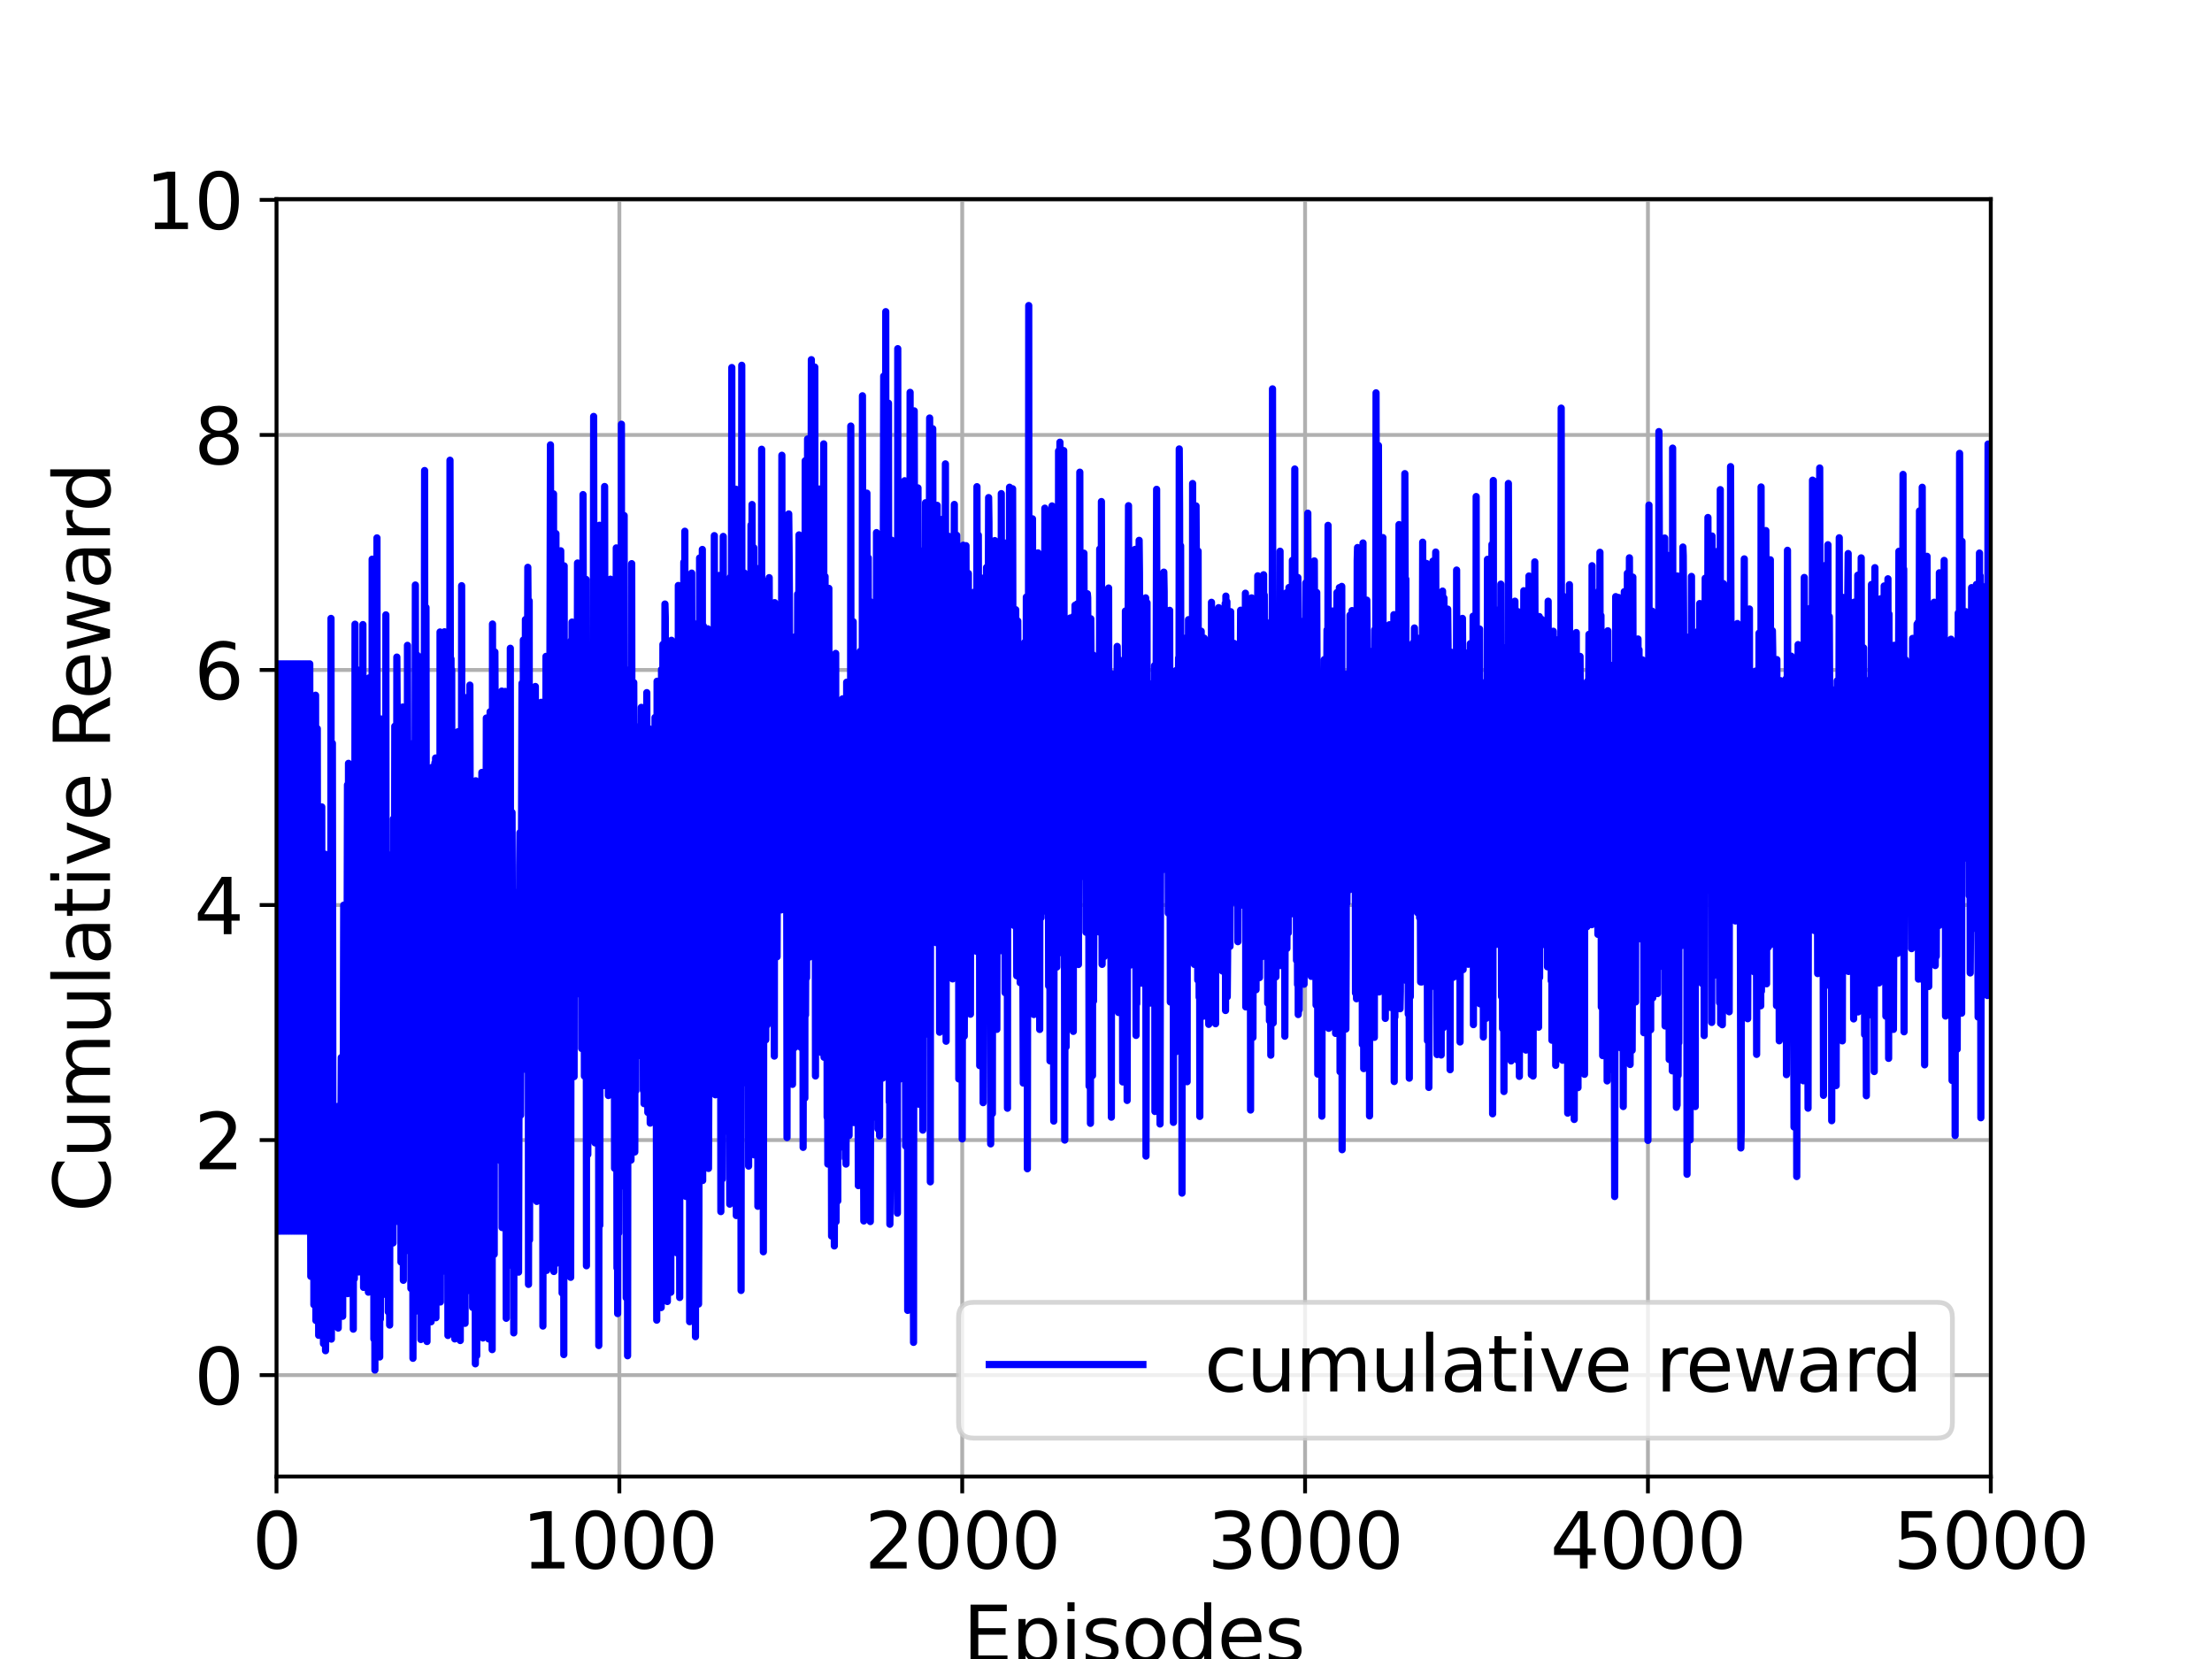 <?xml version="1.0" encoding="utf-8" standalone="no"?>
<!DOCTYPE svg PUBLIC "-//W3C//DTD SVG 1.1//EN"
  "http://www.w3.org/Graphics/SVG/1.1/DTD/svg11.dtd">
<svg xmlns:xlink="http://www.w3.org/1999/xlink" width="460.8pt" height="345.6pt" viewBox="0 0 460.8 345.6" xmlns="http://www.w3.org/2000/svg" version="1.1">
 <defs>
  <style type="text/css">*{stroke-linejoin: round; stroke-linecap: butt}</style>
 </defs>
 <g id="figure_1">
  <g id="patch_1">
   <path d="M 0 345.6 
L 460.8 345.6 
L 460.8 0 
L 0 0 
z
" style="fill: #ffffff"/>
  </g>
  <g id="axes_1">
   <g id="patch_2">
    <path d="M 57.6 307.584 
L 414.72 307.584 
L 414.72 41.472 
L 57.6 41.472 
z
" style="fill: #ffffff"/>
   </g>
   <g id="matplotlib.axis_1">
    <g id="xtick_1">
     <g id="line2d_1">
      <path d="M 57.6 307.584 
L 57.6 41.472 
" clip-path="url(#p4699c460c8)" style="fill: none; stroke: #b0b0b0; stroke-width: 0.8; stroke-linecap: square"/>
     </g>
     <g id="line2d_2">
      <defs>
       <path id="m00e2e62566" d="M 0 0 
L 0 3.5 
" style="stroke: #000000; stroke-width: 0.8"/>
      </defs>
      <g>
       <use xlink:href="#m00e2e62566" x="57.6" y="307.584" style="stroke: #000000; stroke-width: 0.8"/>
      </g>
     </g>
     <g id="text_1">
      <!-- 0 -->
      <g transform="translate(52.51 326.741)scale(0.16 -0.16)">
       <defs>
        <path id="DejaVuSans-30" d="M 2034 4250 
Q 1547 4250 1301 3770 
Q 1056 3291 1056 2328 
Q 1056 1369 1301 889 
Q 1547 409 2034 409 
Q 2525 409 2770 889 
Q 3016 1369 3016 2328 
Q 3016 3291 2770 3770 
Q 2525 4250 2034 4250 
z
M 2034 4750 
Q 2819 4750 3233 4129 
Q 3647 3509 3647 2328 
Q 3647 1150 3233 529 
Q 2819 -91 2034 -91 
Q 1250 -91 836 529 
Q 422 1150 422 2328 
Q 422 3509 836 4129 
Q 1250 4750 2034 4750 
z
" transform="scale(0.016)"/>
       </defs>
       <use xlink:href="#DejaVuSans-30"/>
      </g>
     </g>
    </g>
    <g id="xtick_2">
     <g id="line2d_3">
      <path d="M 129.024 307.584 
L 129.024 41.472 
" clip-path="url(#p4699c460c8)" style="fill: none; stroke: #b0b0b0; stroke-width: 0.8; stroke-linecap: square"/>
     </g>
     <g id="line2d_4">
      <g>
       <use xlink:href="#m00e2e62566" x="129.024" y="307.584" style="stroke: #000000; stroke-width: 0.8"/>
      </g>
     </g>
     <g id="text_2">
      <!-- 1000 -->
      <g transform="translate(108.664 326.741)scale(0.16 -0.16)">
       <defs>
        <path id="DejaVuSans-31" d="M 794 531 
L 1825 531 
L 1825 4091 
L 703 3866 
L 703 4441 
L 1819 4666 
L 2450 4666 
L 2450 531 
L 3481 531 
L 3481 0 
L 794 0 
L 794 531 
z
" transform="scale(0.016)"/>
       </defs>
       <use xlink:href="#DejaVuSans-31"/>
       <use xlink:href="#DejaVuSans-30" x="63.623"/>
       <use xlink:href="#DejaVuSans-30" x="127.246"/>
       <use xlink:href="#DejaVuSans-30" x="190.869"/>
      </g>
     </g>
    </g>
    <g id="xtick_3">
     <g id="line2d_5">
      <path d="M 200.448 307.584 
L 200.448 41.472 
" clip-path="url(#p4699c460c8)" style="fill: none; stroke: #b0b0b0; stroke-width: 0.8; stroke-linecap: square"/>
     </g>
     <g id="line2d_6">
      <g>
       <use xlink:href="#m00e2e62566" x="200.448" y="307.584" style="stroke: #000000; stroke-width: 0.8"/>
      </g>
     </g>
     <g id="text_3">
      <!-- 2000 -->
      <g transform="translate(180.088 326.741)scale(0.16 -0.16)">
       <defs>
        <path id="DejaVuSans-32" d="M 1228 531 
L 3431 531 
L 3431 0 
L 469 0 
L 469 531 
Q 828 903 1448 1529 
Q 2069 2156 2228 2338 
Q 2531 2678 2651 2914 
Q 2772 3150 2772 3378 
Q 2772 3750 2511 3984 
Q 2250 4219 1831 4219 
Q 1534 4219 1204 4116 
Q 875 4013 500 3803 
L 500 4441 
Q 881 4594 1212 4672 
Q 1544 4750 1819 4750 
Q 2544 4750 2975 4387 
Q 3406 4025 3406 3419 
Q 3406 3131 3298 2873 
Q 3191 2616 2906 2266 
Q 2828 2175 2409 1742 
Q 1991 1309 1228 531 
z
" transform="scale(0.016)"/>
       </defs>
       <use xlink:href="#DejaVuSans-32"/>
       <use xlink:href="#DejaVuSans-30" x="63.623"/>
       <use xlink:href="#DejaVuSans-30" x="127.246"/>
       <use xlink:href="#DejaVuSans-30" x="190.869"/>
      </g>
     </g>
    </g>
    <g id="xtick_4">
     <g id="line2d_7">
      <path d="M 271.872 307.584 
L 271.872 41.472 
" clip-path="url(#p4699c460c8)" style="fill: none; stroke: #b0b0b0; stroke-width: 0.8; stroke-linecap: square"/>
     </g>
     <g id="line2d_8">
      <g>
       <use xlink:href="#m00e2e62566" x="271.872" y="307.584" style="stroke: #000000; stroke-width: 0.8"/>
      </g>
     </g>
     <g id="text_4">
      <!-- 3000 -->
      <g transform="translate(251.512 326.741)scale(0.16 -0.16)">
       <defs>
        <path id="DejaVuSans-33" d="M 2597 2516 
Q 3050 2419 3304 2112 
Q 3559 1806 3559 1356 
Q 3559 666 3084 287 
Q 2609 -91 1734 -91 
Q 1441 -91 1130 -33 
Q 819 25 488 141 
L 488 750 
Q 750 597 1062 519 
Q 1375 441 1716 441 
Q 2309 441 2620 675 
Q 2931 909 2931 1356 
Q 2931 1769 2642 2001 
Q 2353 2234 1838 2234 
L 1294 2234 
L 1294 2753 
L 1863 2753 
Q 2328 2753 2575 2939 
Q 2822 3125 2822 3475 
Q 2822 3834 2567 4026 
Q 2313 4219 1838 4219 
Q 1578 4219 1281 4162 
Q 984 4106 628 3988 
L 628 4550 
Q 988 4650 1302 4700 
Q 1616 4750 1894 4750 
Q 2613 4750 3031 4423 
Q 3450 4097 3450 3541 
Q 3450 3153 3228 2886 
Q 3006 2619 2597 2516 
z
" transform="scale(0.016)"/>
       </defs>
       <use xlink:href="#DejaVuSans-33"/>
       <use xlink:href="#DejaVuSans-30" x="63.623"/>
       <use xlink:href="#DejaVuSans-30" x="127.246"/>
       <use xlink:href="#DejaVuSans-30" x="190.869"/>
      </g>
     </g>
    </g>
    <g id="xtick_5">
     <g id="line2d_9">
      <path d="M 343.296 307.584 
L 343.296 41.472 
" clip-path="url(#p4699c460c8)" style="fill: none; stroke: #b0b0b0; stroke-width: 0.8; stroke-linecap: square"/>
     </g>
     <g id="line2d_10">
      <g>
       <use xlink:href="#m00e2e62566" x="343.296" y="307.584" style="stroke: #000000; stroke-width: 0.8"/>
      </g>
     </g>
     <g id="text_5">
      <!-- 4000 -->
      <g transform="translate(322.936 326.741)scale(0.16 -0.16)">
       <defs>
        <path id="DejaVuSans-34" d="M 2419 4116 
L 825 1625 
L 2419 1625 
L 2419 4116 
z
M 2253 4666 
L 3047 4666 
L 3047 1625 
L 3713 1625 
L 3713 1100 
L 3047 1100 
L 3047 0 
L 2419 0 
L 2419 1100 
L 313 1100 
L 313 1709 
L 2253 4666 
z
" transform="scale(0.016)"/>
       </defs>
       <use xlink:href="#DejaVuSans-34"/>
       <use xlink:href="#DejaVuSans-30" x="63.623"/>
       <use xlink:href="#DejaVuSans-30" x="127.246"/>
       <use xlink:href="#DejaVuSans-30" x="190.869"/>
      </g>
     </g>
    </g>
    <g id="xtick_6">
     <g id="line2d_11">
      <path d="M 414.72 307.584 
L 414.72 41.472 
" clip-path="url(#p4699c460c8)" style="fill: none; stroke: #b0b0b0; stroke-width: 0.8; stroke-linecap: square"/>
     </g>
     <g id="line2d_12">
      <g>
       <use xlink:href="#m00e2e62566" x="414.72" y="307.584" style="stroke: #000000; stroke-width: 0.8"/>
      </g>
     </g>
     <g id="text_6">
      <!-- 5000 -->
      <g transform="translate(394.36 326.741)scale(0.16 -0.16)">
       <defs>
        <path id="DejaVuSans-35" d="M 691 4666 
L 3169 4666 
L 3169 4134 
L 1269 4134 
L 1269 2991 
Q 1406 3038 1543 3061 
Q 1681 3084 1819 3084 
Q 2600 3084 3056 2656 
Q 3513 2228 3513 1497 
Q 3513 744 3044 326 
Q 2575 -91 1722 -91 
Q 1428 -91 1123 -41 
Q 819 9 494 109 
L 494 744 
Q 775 591 1075 516 
Q 1375 441 1709 441 
Q 2250 441 2565 725 
Q 2881 1009 2881 1497 
Q 2881 1984 2565 2268 
Q 2250 2553 1709 2553 
Q 1456 2553 1204 2497 
Q 953 2441 691 2322 
L 691 4666 
z
" transform="scale(0.016)"/>
       </defs>
       <use xlink:href="#DejaVuSans-35"/>
       <use xlink:href="#DejaVuSans-30" x="63.623"/>
       <use xlink:href="#DejaVuSans-30" x="127.246"/>
       <use xlink:href="#DejaVuSans-30" x="190.869"/>
      </g>
     </g>
    </g>
    <g id="text_7">
     <!-- Episodes -->
     <g transform="translate(200.572 346.226)scale(0.16 -0.16)">
      <defs>
       <path id="DejaVuSans-45" d="M 628 4666 
L 3578 4666 
L 3578 4134 
L 1259 4134 
L 1259 2753 
L 3481 2753 
L 3481 2222 
L 1259 2222 
L 1259 531 
L 3634 531 
L 3634 0 
L 628 0 
L 628 4666 
z
" transform="scale(0.016)"/>
       <path id="DejaVuSans-70" d="M 1159 525 
L 1159 -1331 
L 581 -1331 
L 581 3500 
L 1159 3500 
L 1159 2969 
Q 1341 3281 1617 3432 
Q 1894 3584 2278 3584 
Q 2916 3584 3314 3078 
Q 3713 2572 3713 1747 
Q 3713 922 3314 415 
Q 2916 -91 2278 -91 
Q 1894 -91 1617 61 
Q 1341 213 1159 525 
z
M 3116 1747 
Q 3116 2381 2855 2742 
Q 2594 3103 2138 3103 
Q 1681 3103 1420 2742 
Q 1159 2381 1159 1747 
Q 1159 1113 1420 752 
Q 1681 391 2138 391 
Q 2594 391 2855 752 
Q 3116 1113 3116 1747 
z
" transform="scale(0.016)"/>
       <path id="DejaVuSans-69" d="M 603 3500 
L 1178 3500 
L 1178 0 
L 603 0 
L 603 3500 
z
M 603 4863 
L 1178 4863 
L 1178 4134 
L 603 4134 
L 603 4863 
z
" transform="scale(0.016)"/>
       <path id="DejaVuSans-73" d="M 2834 3397 
L 2834 2853 
Q 2591 2978 2328 3040 
Q 2066 3103 1784 3103 
Q 1356 3103 1142 2972 
Q 928 2841 928 2578 
Q 928 2378 1081 2264 
Q 1234 2150 1697 2047 
L 1894 2003 
Q 2506 1872 2764 1633 
Q 3022 1394 3022 966 
Q 3022 478 2636 193 
Q 2250 -91 1575 -91 
Q 1294 -91 989 -36 
Q 684 19 347 128 
L 347 722 
Q 666 556 975 473 
Q 1284 391 1588 391 
Q 1994 391 2212 530 
Q 2431 669 2431 922 
Q 2431 1156 2273 1281 
Q 2116 1406 1581 1522 
L 1381 1569 
Q 847 1681 609 1914 
Q 372 2147 372 2553 
Q 372 3047 722 3315 
Q 1072 3584 1716 3584 
Q 2034 3584 2315 3537 
Q 2597 3491 2834 3397 
z
" transform="scale(0.016)"/>
       <path id="DejaVuSans-6f" d="M 1959 3097 
Q 1497 3097 1228 2736 
Q 959 2375 959 1747 
Q 959 1119 1226 758 
Q 1494 397 1959 397 
Q 2419 397 2687 759 
Q 2956 1122 2956 1747 
Q 2956 2369 2687 2733 
Q 2419 3097 1959 3097 
z
M 1959 3584 
Q 2709 3584 3137 3096 
Q 3566 2609 3566 1747 
Q 3566 888 3137 398 
Q 2709 -91 1959 -91 
Q 1206 -91 779 398 
Q 353 888 353 1747 
Q 353 2609 779 3096 
Q 1206 3584 1959 3584 
z
" transform="scale(0.016)"/>
       <path id="DejaVuSans-64" d="M 2906 2969 
L 2906 4863 
L 3481 4863 
L 3481 0 
L 2906 0 
L 2906 525 
Q 2725 213 2448 61 
Q 2172 -91 1784 -91 
Q 1150 -91 751 415 
Q 353 922 353 1747 
Q 353 2572 751 3078 
Q 1150 3584 1784 3584 
Q 2172 3584 2448 3432 
Q 2725 3281 2906 2969 
z
M 947 1747 
Q 947 1113 1208 752 
Q 1469 391 1925 391 
Q 2381 391 2643 752 
Q 2906 1113 2906 1747 
Q 2906 2381 2643 2742 
Q 2381 3103 1925 3103 
Q 1469 3103 1208 2742 
Q 947 2381 947 1747 
z
" transform="scale(0.016)"/>
       <path id="DejaVuSans-65" d="M 3597 1894 
L 3597 1613 
L 953 1613 
Q 991 1019 1311 708 
Q 1631 397 2203 397 
Q 2534 397 2845 478 
Q 3156 559 3463 722 
L 3463 178 
Q 3153 47 2828 -22 
Q 2503 -91 2169 -91 
Q 1331 -91 842 396 
Q 353 884 353 1716 
Q 353 2575 817 3079 
Q 1281 3584 2069 3584 
Q 2775 3584 3186 3129 
Q 3597 2675 3597 1894 
z
M 3022 2063 
Q 3016 2534 2758 2815 
Q 2500 3097 2075 3097 
Q 1594 3097 1305 2825 
Q 1016 2553 972 2059 
L 3022 2063 
z
" transform="scale(0.016)"/>
      </defs>
      <use xlink:href="#DejaVuSans-45"/>
      <use xlink:href="#DejaVuSans-70" x="63.184"/>
      <use xlink:href="#DejaVuSans-69" x="126.66"/>
      <use xlink:href="#DejaVuSans-73" x="154.443"/>
      <use xlink:href="#DejaVuSans-6f" x="206.543"/>
      <use xlink:href="#DejaVuSans-64" x="267.725"/>
      <use xlink:href="#DejaVuSans-65" x="331.201"/>
      <use xlink:href="#DejaVuSans-73" x="392.725"/>
     </g>
    </g>
   </g>
   <g id="matplotlib.axis_2">
    <g id="ytick_1">
     <g id="line2d_13">
      <path d="M 57.6 286.461 
L 414.72 286.461 
" clip-path="url(#p4699c460c8)" style="fill: none; stroke: #b0b0b0; stroke-width: 0.8; stroke-linecap: square"/>
     </g>
     <g id="line2d_14">
      <defs>
       <path id="m0b6f62985e" d="M 0 0 
L -3.5 0 
" style="stroke: #000000; stroke-width: 0.8"/>
      </defs>
      <g>
       <use xlink:href="#m0b6f62985e" x="57.6" y="286.461" style="stroke: #000000; stroke-width: 0.8"/>
      </g>
     </g>
     <g id="text_8">
      <!-- 0 -->
      <g transform="translate(40.42 292.539)scale(0.16 -0.16)">
       <use xlink:href="#DejaVuSans-30"/>
      </g>
     </g>
    </g>
    <g id="ytick_2">
     <g id="line2d_15">
      <path d="M 57.6 237.496 
L 414.72 237.496 
" clip-path="url(#p4699c460c8)" style="fill: none; stroke: #b0b0b0; stroke-width: 0.8; stroke-linecap: square"/>
     </g>
     <g id="line2d_16">
      <g>
       <use xlink:href="#m0b6f62985e" x="57.6" y="237.496" style="stroke: #000000; stroke-width: 0.8"/>
      </g>
     </g>
     <g id="text_9">
      <!-- 2 -->
      <g transform="translate(40.42 243.575)scale(0.16 -0.16)">
       <use xlink:href="#DejaVuSans-32"/>
      </g>
     </g>
    </g>
    <g id="ytick_3">
     <g id="line2d_17">
      <path d="M 57.6 188.531 
L 414.72 188.531 
" clip-path="url(#p4699c460c8)" style="fill: none; stroke: #b0b0b0; stroke-width: 0.8; stroke-linecap: square"/>
     </g>
     <g id="line2d_18">
      <g>
       <use xlink:href="#m0b6f62985e" x="57.6" y="188.531" style="stroke: #000000; stroke-width: 0.8"/>
      </g>
     </g>
     <g id="text_10">
      <!-- 4 -->
      <g transform="translate(40.42 194.61)scale(0.16 -0.16)">
       <use xlink:href="#DejaVuSans-34"/>
      </g>
     </g>
    </g>
    <g id="ytick_4">
     <g id="line2d_19">
      <path d="M 57.6 139.567 
L 414.72 139.567 
" clip-path="url(#p4699c460c8)" style="fill: none; stroke: #b0b0b0; stroke-width: 0.8; stroke-linecap: square"/>
     </g>
     <g id="line2d_20">
      <g>
       <use xlink:href="#m0b6f62985e" x="57.6" y="139.567" style="stroke: #000000; stroke-width: 0.8"/>
      </g>
     </g>
     <g id="text_11">
      <!-- 6 -->
      <g transform="translate(40.42 145.646)scale(0.16 -0.16)">
       <defs>
        <path id="DejaVuSans-36" d="M 2113 2584 
Q 1688 2584 1439 2293 
Q 1191 2003 1191 1497 
Q 1191 994 1439 701 
Q 1688 409 2113 409 
Q 2538 409 2786 701 
Q 3034 994 3034 1497 
Q 3034 2003 2786 2293 
Q 2538 2584 2113 2584 
z
M 3366 4563 
L 3366 3988 
Q 3128 4100 2886 4159 
Q 2644 4219 2406 4219 
Q 1781 4219 1451 3797 
Q 1122 3375 1075 2522 
Q 1259 2794 1537 2939 
Q 1816 3084 2150 3084 
Q 2853 3084 3261 2657 
Q 3669 2231 3669 1497 
Q 3669 778 3244 343 
Q 2819 -91 2113 -91 
Q 1303 -91 875 529 
Q 447 1150 447 2328 
Q 447 3434 972 4092 
Q 1497 4750 2381 4750 
Q 2619 4750 2861 4703 
Q 3103 4656 3366 4563 
z
" transform="scale(0.016)"/>
       </defs>
       <use xlink:href="#DejaVuSans-36"/>
      </g>
     </g>
    </g>
    <g id="ytick_5">
     <g id="line2d_21">
      <path d="M 57.6 90.602 
L 414.72 90.602 
" clip-path="url(#p4699c460c8)" style="fill: none; stroke: #b0b0b0; stroke-width: 0.8; stroke-linecap: square"/>
     </g>
     <g id="line2d_22">
      <g>
       <use xlink:href="#m0b6f62985e" x="57.6" y="90.602" style="stroke: #000000; stroke-width: 0.8"/>
      </g>
     </g>
     <g id="text_12">
      <!-- 8 -->
      <g transform="translate(40.42 96.681)scale(0.16 -0.16)">
       <defs>
        <path id="DejaVuSans-38" d="M 2034 2216 
Q 1584 2216 1326 1975 
Q 1069 1734 1069 1313 
Q 1069 891 1326 650 
Q 1584 409 2034 409 
Q 2484 409 2743 651 
Q 3003 894 3003 1313 
Q 3003 1734 2745 1975 
Q 2488 2216 2034 2216 
z
M 1403 2484 
Q 997 2584 770 2862 
Q 544 3141 544 3541 
Q 544 4100 942 4425 
Q 1341 4750 2034 4750 
Q 2731 4750 3128 4425 
Q 3525 4100 3525 3541 
Q 3525 3141 3298 2862 
Q 3072 2584 2669 2484 
Q 3125 2378 3379 2068 
Q 3634 1759 3634 1313 
Q 3634 634 3220 271 
Q 2806 -91 2034 -91 
Q 1263 -91 848 271 
Q 434 634 434 1313 
Q 434 1759 690 2068 
Q 947 2378 1403 2484 
z
M 1172 3481 
Q 1172 3119 1398 2916 
Q 1625 2713 2034 2713 
Q 2441 2713 2670 2916 
Q 2900 3119 2900 3481 
Q 2900 3844 2670 4047 
Q 2441 4250 2034 4250 
Q 1625 4250 1398 4047 
Q 1172 3844 1172 3481 
z
" transform="scale(0.016)"/>
       </defs>
       <use xlink:href="#DejaVuSans-38"/>
      </g>
     </g>
    </g>
    <g id="ytick_6">
     <g id="line2d_23">
      <path d="M 57.6 41.638 
L 414.72 41.638 
" clip-path="url(#p4699c460c8)" style="fill: none; stroke: #b0b0b0; stroke-width: 0.8; stroke-linecap: square"/>
     </g>
     <g id="line2d_24">
      <g>
       <use xlink:href="#m0b6f62985e" x="57.6" y="41.638" style="stroke: #000000; stroke-width: 0.8"/>
      </g>
     </g>
     <g id="text_13">
      <!-- 10 -->
      <g transform="translate(30.24 47.716)scale(0.16 -0.16)">
       <use xlink:href="#DejaVuSans-31"/>
       <use xlink:href="#DejaVuSans-30" x="63.623"/>
      </g>
     </g>
    </g>
    <g id="text_14">
     <!-- Cumulative Reward -->
     <g transform="translate(22.913 252.524)rotate(-90)scale(0.16 -0.16)">
      <defs>
       <path id="DejaVuSans-43" d="M 4122 4306 
L 4122 3641 
Q 3803 3938 3442 4084 
Q 3081 4231 2675 4231 
Q 1875 4231 1450 3742 
Q 1025 3253 1025 2328 
Q 1025 1406 1450 917 
Q 1875 428 2675 428 
Q 3081 428 3442 575 
Q 3803 722 4122 1019 
L 4122 359 
Q 3791 134 3420 21 
Q 3050 -91 2638 -91 
Q 1578 -91 968 557 
Q 359 1206 359 2328 
Q 359 3453 968 4101 
Q 1578 4750 2638 4750 
Q 3056 4750 3426 4639 
Q 3797 4528 4122 4306 
z
" transform="scale(0.016)"/>
       <path id="DejaVuSans-75" d="M 544 1381 
L 544 3500 
L 1119 3500 
L 1119 1403 
Q 1119 906 1312 657 
Q 1506 409 1894 409 
Q 2359 409 2629 706 
Q 2900 1003 2900 1516 
L 2900 3500 
L 3475 3500 
L 3475 0 
L 2900 0 
L 2900 538 
Q 2691 219 2414 64 
Q 2138 -91 1772 -91 
Q 1169 -91 856 284 
Q 544 659 544 1381 
z
M 1991 3584 
L 1991 3584 
z
" transform="scale(0.016)"/>
       <path id="DejaVuSans-6d" d="M 3328 2828 
Q 3544 3216 3844 3400 
Q 4144 3584 4550 3584 
Q 5097 3584 5394 3201 
Q 5691 2819 5691 2113 
L 5691 0 
L 5113 0 
L 5113 2094 
Q 5113 2597 4934 2840 
Q 4756 3084 4391 3084 
Q 3944 3084 3684 2787 
Q 3425 2491 3425 1978 
L 3425 0 
L 2847 0 
L 2847 2094 
Q 2847 2600 2669 2842 
Q 2491 3084 2119 3084 
Q 1678 3084 1418 2786 
Q 1159 2488 1159 1978 
L 1159 0 
L 581 0 
L 581 3500 
L 1159 3500 
L 1159 2956 
Q 1356 3278 1631 3431 
Q 1906 3584 2284 3584 
Q 2666 3584 2933 3390 
Q 3200 3197 3328 2828 
z
" transform="scale(0.016)"/>
       <path id="DejaVuSans-6c" d="M 603 4863 
L 1178 4863 
L 1178 0 
L 603 0 
L 603 4863 
z
" transform="scale(0.016)"/>
       <path id="DejaVuSans-61" d="M 2194 1759 
Q 1497 1759 1228 1600 
Q 959 1441 959 1056 
Q 959 750 1161 570 
Q 1363 391 1709 391 
Q 2188 391 2477 730 
Q 2766 1069 2766 1631 
L 2766 1759 
L 2194 1759 
z
M 3341 1997 
L 3341 0 
L 2766 0 
L 2766 531 
Q 2569 213 2275 61 
Q 1981 -91 1556 -91 
Q 1019 -91 701 211 
Q 384 513 384 1019 
Q 384 1609 779 1909 
Q 1175 2209 1959 2209 
L 2766 2209 
L 2766 2266 
Q 2766 2663 2505 2880 
Q 2244 3097 1772 3097 
Q 1472 3097 1187 3025 
Q 903 2953 641 2809 
L 641 3341 
Q 956 3463 1253 3523 
Q 1550 3584 1831 3584 
Q 2591 3584 2966 3190 
Q 3341 2797 3341 1997 
z
" transform="scale(0.016)"/>
       <path id="DejaVuSans-74" d="M 1172 4494 
L 1172 3500 
L 2356 3500 
L 2356 3053 
L 1172 3053 
L 1172 1153 
Q 1172 725 1289 603 
Q 1406 481 1766 481 
L 2356 481 
L 2356 0 
L 1766 0 
Q 1100 0 847 248 
Q 594 497 594 1153 
L 594 3053 
L 172 3053 
L 172 3500 
L 594 3500 
L 594 4494 
L 1172 4494 
z
" transform="scale(0.016)"/>
       <path id="DejaVuSans-76" d="M 191 3500 
L 800 3500 
L 1894 563 
L 2988 3500 
L 3597 3500 
L 2284 0 
L 1503 0 
L 191 3500 
z
" transform="scale(0.016)"/>
       <path id="DejaVuSans-20" transform="scale(0.016)"/>
       <path id="DejaVuSans-52" d="M 2841 2188 
Q 3044 2119 3236 1894 
Q 3428 1669 3622 1275 
L 4263 0 
L 3584 0 
L 2988 1197 
Q 2756 1666 2539 1819 
Q 2322 1972 1947 1972 
L 1259 1972 
L 1259 0 
L 628 0 
L 628 4666 
L 2053 4666 
Q 2853 4666 3247 4331 
Q 3641 3997 3641 3322 
Q 3641 2881 3436 2590 
Q 3231 2300 2841 2188 
z
M 1259 4147 
L 1259 2491 
L 2053 2491 
Q 2509 2491 2742 2702 
Q 2975 2913 2975 3322 
Q 2975 3731 2742 3939 
Q 2509 4147 2053 4147 
L 1259 4147 
z
" transform="scale(0.016)"/>
       <path id="DejaVuSans-77" d="M 269 3500 
L 844 3500 
L 1563 769 
L 2278 3500 
L 2956 3500 
L 3675 769 
L 4391 3500 
L 4966 3500 
L 4050 0 
L 3372 0 
L 2619 2869 
L 1863 0 
L 1184 0 
L 269 3500 
z
" transform="scale(0.016)"/>
       <path id="DejaVuSans-72" d="M 2631 2963 
Q 2534 3019 2420 3045 
Q 2306 3072 2169 3072 
Q 1681 3072 1420 2755 
Q 1159 2438 1159 1844 
L 1159 0 
L 581 0 
L 581 3500 
L 1159 3500 
L 1159 2956 
Q 1341 3275 1631 3429 
Q 1922 3584 2338 3584 
Q 2397 3584 2469 3576 
Q 2541 3569 2628 3553 
L 2631 2963 
z
" transform="scale(0.016)"/>
      </defs>
      <use xlink:href="#DejaVuSans-43"/>
      <use xlink:href="#DejaVuSans-75" x="69.824"/>
      <use xlink:href="#DejaVuSans-6d" x="133.203"/>
      <use xlink:href="#DejaVuSans-75" x="230.615"/>
      <use xlink:href="#DejaVuSans-6c" x="293.994"/>
      <use xlink:href="#DejaVuSans-61" x="321.777"/>
      <use xlink:href="#DejaVuSans-74" x="383.057"/>
      <use xlink:href="#DejaVuSans-69" x="422.266"/>
      <use xlink:href="#DejaVuSans-76" x="450.049"/>
      <use xlink:href="#DejaVuSans-65" x="509.229"/>
      <use xlink:href="#DejaVuSans-20" x="570.752"/>
      <use xlink:href="#DejaVuSans-52" x="602.539"/>
      <use xlink:href="#DejaVuSans-65" x="667.521"/>
      <use xlink:href="#DejaVuSans-77" x="729.045"/>
      <use xlink:href="#DejaVuSans-61" x="810.832"/>
      <use xlink:href="#DejaVuSans-72" x="872.111"/>
      <use xlink:href="#DejaVuSans-64" x="911.475"/>
     </g>
    </g>
   </g>
   <g id="line2d_25">
    <path d="M 57.6 256.468 
L 57.671 138.292 
L 57.743 203.544 
L 57.886 256.468 
L 57.957 138.292 
L 58.029 203.544 
L 58.171 256.468 
L 58.243 138.292 
L 58.314 203.544 
L 58.457 256.468 
L 58.529 138.292 
L 58.6 203.544 
L 58.743 256.468 
L 58.814 138.292 
L 58.886 203.544 
L 59.028 256.468 
L 59.1 138.292 
L 59.171 203.544 
L 59.314 256.468 
L 59.386 138.292 
L 59.457 203.544 
L 59.6 256.468 
L 59.671 138.292 
L 59.743 203.544 
L 59.886 256.468 
L 59.957 138.292 
L 60.028 203.544 
L 60.171 256.468 
L 60.243 138.292 
L 60.314 203.544 
L 60.457 256.468 
L 60.528 138.292 
L 60.6 203.544 
L 60.743 256.468 
L 60.814 138.292 
L 60.886 203.544 
L 61.028 256.468 
L 61.1 138.292 
L 61.171 203.544 
L 61.314 256.468 
L 61.385 138.292 
L 61.457 203.544 
L 61.6 256.468 
L 61.671 138.292 
L 61.743 203.544 
L 61.885 256.468 
L 61.957 138.292 
L 62.028 203.544 
L 62.171 256.468 
L 62.243 138.292 
L 62.314 203.544 
L 62.457 256.468 
L 62.528 138.292 
L 62.6 203.544 
L 62.743 256.468 
L 62.814 138.292 
L 62.885 203.544 
L 63.028 256.468 
L 63.1 138.292 
L 63.171 203.544 
L 63.314 256.468 
L 63.385 138.292 
L 63.457 203.544 
L 63.6 256.468 
L 63.671 138.292 
L 63.742 203.544 
L 63.885 256.468 
L 63.957 138.292 
L 64.028 203.544 
L 64.171 256.468 
L 64.242 138.292 
L 64.314 203.544 
L 64.457 256.468 
L 64.528 138.292 
L 64.6 203.544 
L 64.742 265.888 
L 64.957 247.465 
L 65.028 249.703 
L 65.1 203.194 
L 65.171 254.709 
L 65.242 238.893 
L 65.314 191.305 
L 65.385 271.79 
L 65.457 242.598 
L 65.528 229.086 
L 65.599 256.464 
L 65.671 226.578 
L 65.742 144.827 
L 65.814 275.09 
L 65.885 267.335 
L 66.099 151.782 
L 66.242 259.387 
L 66.314 241.626 
L 66.385 278.175 
L 66.457 248.75 
L 66.528 248.812 
L 66.671 271.394 
L 66.742 264.098 
L 66.814 216.095 
L 66.885 275.456 
L 67.028 168.09 
L 67.099 260.562 
L 67.171 242.05 
L 67.242 252.935 
L 67.314 225.692 
L 67.385 279.905 
L 67.457 197.6 
L 67.528 268.914 
L 67.599 250.319 
L 67.671 252.18 
L 67.742 177.95 
L 67.814 281.378 
L 67.885 275.177 
L 68.099 219.888 
L 68.314 268.878 
L 68.385 270.736 
L 68.528 209.783 
L 68.599 239.867 
L 68.671 229.892 
L 68.742 224.824 
L 68.814 264.332 
L 68.885 248.307 
L 68.956 128.824 
L 69.028 278.963 
L 69.099 257.523 
L 69.242 154.839 
L 69.385 262.523 
L 69.456 258.019 
L 69.528 271.681 
L 69.599 251.115 
L 69.671 264.016 
L 69.742 243.327 
L 69.885 275.453 
L 69.956 251.927 
L 70.028 264.111 
L 70.099 263.492 
L 70.171 271.749 
L 70.242 266.517 
L 70.385 230.482 
L 70.456 276.662 
L 70.528 269.702 
L 70.599 264.475 
L 70.671 234.816 
L 70.742 235.421 
L 70.813 266.298 
L 70.885 232.849 
L 70.956 233.166 
L 71.028 234.309 
L 71.099 220.29 
L 71.171 257.189 
L 71.242 226.615 
L 71.313 236.682 
L 71.385 274.212 
L 71.599 188.556 
L 71.742 254.66 
L 71.813 256.663 
L 71.885 256.547 
L 71.956 248.364 
L 72.028 257.264 
L 72.099 254.659 
L 72.17 256.572 
L 72.385 163.498 
L 72.456 269.488 
L 72.528 244.325 
L 72.599 159.015 
L 72.67 163.946 
L 72.742 210.522 
L 72.813 163.1 
L 72.885 230.457 
L 72.956 225.457 
L 73.028 226.485 
L 73.099 243.438 
L 73.17 212.035 
L 73.242 251.602 
L 73.313 209.135 
L 73.385 232.045 
L 73.456 229.172 
L 73.528 236.815 
L 73.599 276.89 
L 73.67 204.721 
L 73.742 243.58 
L 73.813 266.384 
L 73.885 240.511 
L 73.956 130.033 
L 74.099 250.035 
L 74.242 139.378 
L 74.313 261.03 
L 74.385 255.508 
L 74.456 189.267 
L 74.527 213.357 
L 74.742 264.965 
L 74.885 249.107 
L 74.956 259.344 
L 75.099 184.749 
L 75.313 248.105 
L 75.385 238.225 
L 75.456 262.956 
L 75.527 229.159 
L 75.599 130.109 
L 75.742 268.195 
L 75.956 251.997 
L 76.027 166.299 
L 76.099 205.406 
L 76.313 230.485 
L 76.385 206.84 
L 76.599 264.469 
L 76.67 203.246 
L 76.742 269.187 
L 76.884 141.213 
L 76.956 201.356 
L 77.027 188.645 
L 77.242 253.152 
L 77.313 233.526 
L 77.384 162.541 
L 77.456 251.759 
L 77.527 116.489 
L 77.742 268.176 
L 77.813 164.503 
L 77.884 278.925 
L 77.956 180.62 
L 78.027 219.059 
L 78.099 285.408 
L 78.17 176.253 
L 78.242 212.348 
L 78.313 172.519 
L 78.384 260.569 
L 78.527 112.049 
L 78.599 217.549 
L 78.67 196.104 
L 78.813 278.491 
L 78.956 213.399 
L 79.027 214.734 
L 79.099 282.687 
L 79.17 179.842 
L 79.241 274.814 
L 79.313 149.766 
L 79.384 268.923 
L 79.527 160.91 
L 79.67 269.727 
L 79.741 268.456 
L 79.813 262.339 
L 79.884 265.767 
L 79.956 184.331 
L 80.027 200.859 
L 80.099 202.821 
L 80.17 267.256 
L 80.241 258.16 
L 80.313 239.867 
L 80.384 128.085 
L 80.456 235.841 
L 80.527 207.528 
L 80.741 264.205 
L 80.813 234.883 
L 80.884 273.284 
L 81.027 231.581 
L 81.098 241.04 
L 81.17 276.039 
L 81.241 223.566 
L 81.313 240.097 
L 81.384 233.288 
L 81.456 205.161 
L 81.67 255.121 
L 81.741 177.864 
L 81.813 220.767 
L 81.884 258.934 
L 81.956 170.575 
L 82.027 232.269 
L 82.098 202.128 
L 82.17 194.332 
L 82.241 151.279 
L 82.313 254.504 
L 82.456 169.441 
L 82.527 230.807 
L 82.598 213.765 
L 82.67 136.881 
L 82.741 148.31 
L 82.813 233.69 
L 82.884 230.313 
L 82.956 175.041 
L 83.027 223.892 
L 83.098 189.246 
L 83.17 241.52 
L 83.241 197.378 
L 83.313 254.722 
L 83.384 235.01 
L 83.455 150.815 
L 83.527 262.902 
L 83.598 215.85 
L 83.67 236.187 
L 83.741 162.453 
L 83.813 261.192 
L 83.884 147.283 
L 83.955 158.503 
L 84.027 266.71 
L 84.098 166.917 
L 84.241 260.765 
L 84.384 225.335 
L 84.455 212.501 
L 84.527 259.505 
L 84.598 234.647 
L 84.67 209.146 
L 84.813 258.339 
L 84.884 134.435 
L 84.955 164.187 
L 85.098 198.828 
L 85.241 174.722 
L 85.313 238.554 
L 85.384 221.583 
L 85.527 216.834 
L 85.598 268.405 
L 85.67 233.04 
L 85.741 253.777 
L 85.812 154.938 
L 85.884 166.594 
L 86.027 282.963 
L 86.241 192.693 
L 86.312 273.334 
L 86.527 121.867 
L 86.67 224.953 
L 86.812 136.385 
L 86.884 155.501 
L 86.955 239.159 
L 87.17 138.562 
L 87.241 197.68 
L 87.312 168.718 
L 87.455 214.239 
L 87.527 136.851 
L 87.67 279.043 
L 87.812 137.209 
L 87.884 165.42 
L 87.955 249.923 
L 88.027 213.972 
L 88.098 257.755 
L 88.169 151.094 
L 88.241 259.929 
L 88.455 98.018 
L 88.527 211.73 
L 88.598 161.154 
L 88.669 213.61 
L 88.741 126.541 
L 88.955 279.462 
L 89.027 162.083 
L 89.098 215.659 
L 89.169 190.756 
L 89.312 214.745 
L 89.384 256.493 
L 89.455 220.924 
L 89.527 267.089 
L 89.598 244.97 
L 89.741 208.732 
L 89.812 275.349 
L 90.026 159.841 
L 90.169 273.005 
L 90.241 269.724 
L 90.312 215.214 
L 90.384 226.104 
L 90.526 254.302 
L 90.598 158.892 
L 90.669 217.317 
L 90.741 157.903 
L 90.812 274.51 
L 90.884 236.052 
L 90.955 253.916 
L 91.026 158.571 
L 91.098 184.13 
L 91.169 210.362 
L 91.241 184.453 
L 91.312 223.779 
L 91.384 171.842 
L 91.455 253.604 
L 91.526 184.997 
L 91.598 270.987 
L 91.669 131.653 
L 91.741 271.23 
L 91.812 207.609 
L 91.884 256.102 
L 91.955 242.365 
L 92.026 239.707 
L 92.098 202.722 
L 92.169 232.995 
L 92.241 164.534 
L 92.312 257.073 
L 92.383 164.583 
L 92.526 264.8 
L 92.598 131.61 
L 92.669 240.78 
L 92.741 239.272 
L 92.883 255.095 
L 92.955 252.297 
L 93.026 148.323 
L 93.098 184.888 
L 93.169 192.303 
L 93.312 278.203 
L 93.526 156.534 
L 93.598 204.772 
L 93.669 204.444 
L 93.741 95.872 
L 93.883 175.879 
L 93.955 137.253 
L 94.026 269.039 
L 94.098 139.497 
L 94.169 206.162 
L 94.241 174.065 
L 94.312 260.929 
L 94.383 172.532 
L 94.455 218.104 
L 94.526 205.457 
L 94.669 232.221 
L 94.74 278.924 
L 94.812 263.286 
L 94.883 214.623 
L 94.955 216.694 
L 95.026 267.646 
L 95.098 246.64 
L 95.383 152.433 
L 95.598 239.428 
L 95.74 168.992 
L 95.812 189.041 
L 95.883 279.257 
L 96.026 162.212 
L 96.098 220.47 
L 96.169 122.009 
L 96.312 269.118 
L 96.383 188.419 
L 96.455 240.192 
L 96.526 158.115 
L 96.74 266.471 
L 96.812 207.224 
L 96.883 275.676 
L 97.026 150.405 
L 97.097 269.109 
L 97.169 245.141 
L 97.24 262.085 
L 97.455 145.205 
L 97.597 192.083 
L 97.669 239.078 
L 97.74 231.116 
L 97.883 142.722 
L 98.026 203.455 
L 98.097 206.745 
L 98.169 261.357 
L 98.24 227.848 
L 98.312 254.067 
L 98.383 192.858 
L 98.455 272.366 
L 98.526 245.311 
L 98.597 165.934 
L 98.669 172.635 
L 98.74 252.92 
L 98.812 170.762 
L 98.883 194.643 
L 99.026 284.11 
L 99.097 162.647 
L 99.169 204.92 
L 99.24 182.657 
L 99.312 282.413 
L 99.454 166.574 
L 99.597 259.38 
L 99.812 182.895 
L 99.954 231.516 
L 100.026 222.478 
L 100.097 225.253 
L 100.24 256.308 
L 100.383 160.909 
L 100.597 278.728 
L 100.669 198.291 
L 100.74 205.233 
L 100.883 228.696 
L 100.954 162.082 
L 101.026 210.981 
L 101.097 203.788 
L 101.169 227.178 
L 101.311 149.58 
L 101.526 226.413 
L 101.597 222.635 
L 101.811 278.932 
L 101.954 161.623 
L 102.026 220.662 
L 102.097 148.266 
L 102.169 220.419 
L 102.24 211.89 
L 102.311 209.595 
L 102.383 265.887 
L 102.454 192.26 
L 102.526 281.153 
L 102.597 129.995 
L 102.669 202.99 
L 102.74 179.241 
L 102.811 210.488 
L 102.883 188.372 
L 102.954 261.301 
L 103.097 135.821 
L 103.454 222.329 
L 103.526 212.164 
L 103.597 226.508 
L 103.883 175.35 
L 103.954 238.644 
L 104.026 189.058 
L 104.097 196.687 
L 104.168 186.98 
L 104.24 239.429 
L 104.311 221.335 
L 104.383 241.951 
L 104.454 234.736 
L 104.526 143.965 
L 104.597 255.723 
L 104.668 233.518 
L 104.74 155.393 
L 104.811 234.168 
L 104.883 202.384 
L 104.954 220.69 
L 105.026 214.786 
L 105.168 208.308 
L 105.24 144.035 
L 105.454 274.623 
L 105.526 151.307 
L 105.597 157.823 
L 105.811 263.678 
L 105.954 163.565 
L 106.025 251.1 
L 106.097 186.433 
L 106.168 206.736 
L 106.24 207.189 
L 106.311 135.043 
L 106.383 249.884 
L 106.454 186.406 
L 106.525 180.182 
L 106.597 184.031 
L 106.668 169.245 
L 106.74 194.97 
L 106.811 187.13 
L 106.883 195.009 
L 107.025 277.668 
L 107.168 200.143 
L 107.24 194.38 
L 107.383 214.565 
L 107.454 185.926 
L 107.525 256.661 
L 107.597 238.333 
L 107.668 235.495 
L 107.882 210.721 
L 107.954 217.535 
L 108.025 265.011 
L 108.24 180.45 
L 108.311 173.456 
L 108.382 176.809 
L 108.454 232.314 
L 108.74 142.353 
L 108.882 160.947 
L 108.954 203.214 
L 109.025 133.324 
L 109.097 154.636 
L 109.168 201.049 
L 109.24 141.238 
L 109.311 222.152 
L 109.382 206.776 
L 109.454 129.055 
L 109.525 222.772 
L 109.668 143.326 
L 109.74 203.186 
L 109.811 171.014 
L 109.954 118.179 
L 110.025 129.923 
L 110.097 267.563 
L 110.168 203.276 
L 110.239 125.167 
L 110.311 258.311 
L 110.382 211.94 
L 110.525 158.43 
L 110.668 193.951 
L 110.811 166.456 
L 110.954 184.99 
L 111.025 225.789 
L 111.097 212.685 
L 111.239 195.02 
L 111.311 196.977 
L 111.382 156.709 
L 111.454 179.36 
L 111.525 143.007 
L 111.597 217.782 
L 111.668 175.401 
L 111.739 186.017 
L 111.811 250.277 
L 111.882 169.726 
L 111.954 177.371 
L 112.025 155.64 
L 112.097 161.242 
L 112.168 148.007 
L 112.239 245.327 
L 112.311 193.506 
L 112.382 213.108 
L 112.454 185.244 
L 112.525 220.363 
L 112.739 146.301 
L 112.882 179.812 
L 112.954 166.663 
L 113.025 191.37 
L 113.096 276.244 
L 113.239 161.141 
L 113.311 235.059 
L 113.382 198.356 
L 113.454 149.041 
L 113.525 175.272 
L 113.596 263.399 
L 113.739 136.736 
L 113.811 161.583 
L 113.882 264.645 
L 113.954 156.754 
L 114.025 207.762 
L 114.096 143.481 
L 114.168 149.838 
L 114.382 195.49 
L 114.454 146.345 
L 114.525 151.639 
L 114.668 92.673 
L 114.882 188.46 
L 114.953 166.265 
L 115.025 187.17 
L 115.096 154.912 
L 115.168 203.051 
L 115.311 102.877 
L 115.382 264.876 
L 115.453 200.339 
L 115.525 240.765 
L 115.596 233.138 
L 115.668 132.479 
L 115.739 263.277 
L 115.811 111.152 
L 115.882 176.493 
L 115.953 146.299 
L 116.025 162.563 
L 116.096 208.108 
L 116.168 147.768 
L 116.239 165.434 
L 116.311 180.239 
L 116.382 159.094 
L 116.453 172.116 
L 116.596 226.91 
L 116.668 219.864 
L 116.81 114.738 
L 116.953 161.813 
L 117.025 145.133 
L 117.096 269.359 
L 117.168 161.312 
L 117.239 173.304 
L 117.31 207.673 
L 117.382 155.252 
L 117.453 282.185 
L 117.525 117.877 
L 117.596 203.751 
L 117.668 239.916 
L 117.882 195.684 
L 117.953 188.737 
L 118.096 235.16 
L 118.168 183.236 
L 118.239 187.621 
L 118.453 148.135 
L 118.525 157.825 
L 118.739 220.674 
L 118.81 168.093 
L 118.882 266.094 
L 119.025 133.37 
L 119.096 209.574 
L 119.167 129.585 
L 119.239 154.436 
L 119.382 212.325 
L 119.453 194.049 
L 119.525 142.093 
L 119.596 224.28 
L 119.667 135.549 
L 119.739 190.247 
L 119.81 130.796 
L 119.882 132.086 
L 120.025 148.811 
L 120.096 150.443 
L 120.167 159.335 
L 120.239 155.264 
L 120.31 117.282 
L 120.382 207.024 
L 120.453 204.456 
L 120.525 169.921 
L 120.596 173.949 
L 120.667 181.039 
L 120.739 153.81 
L 120.81 179.933 
L 120.882 137.566 
L 120.953 150.287 
L 121.096 136.124 
L 121.167 218.421 
L 121.239 181.534 
L 121.31 127.412 
L 121.382 194.646 
L 121.453 103.032 
L 121.596 159.033 
L 121.667 171.248 
L 121.739 224.164 
L 121.81 163.005 
L 121.882 215.16 
L 121.953 201.575 
L 122.024 199.82 
L 122.096 120.705 
L 122.167 263.684 
L 122.239 134.25 
L 122.31 165.865 
L 122.453 240.512 
L 122.596 136.748 
L 122.667 225.051 
L 122.739 142.505 
L 122.953 231.171 
L 123.096 157.003 
L 123.239 201.889 
L 123.31 189.566 
L 123.382 176.036 
L 123.453 195.406 
L 123.524 192.919 
L 123.667 86.749 
L 123.81 206.16 
L 123.881 192.311 
L 123.953 238.081 
L 124.024 132.744 
L 124.096 202.237 
L 124.167 172.483 
L 124.31 113.117 
L 124.453 199.335 
L 124.524 126.119 
L 124.596 141.421 
L 124.667 166.166 
L 124.739 280.302 
L 124.881 109.422 
L 124.953 255.256 
L 125.024 178.138 
L 125.096 164.194 
L 125.167 164.534 
L 125.239 220.441 
L 125.31 189.406 
L 125.381 140.499 
L 125.453 161.785 
L 125.524 206.746 
L 125.596 130.067 
L 125.738 226.155 
L 125.81 222.929 
L 125.953 101.346 
L 126.096 207.842 
L 126.167 167.989 
L 126.238 185.803 
L 126.31 210.124 
L 126.381 166.356 
L 126.453 224.447 
L 126.524 159.873 
L 126.596 199.186 
L 126.667 162.813 
L 126.738 228.218 
L 126.81 215.605 
L 126.953 122.391 
L 127.024 222.408 
L 127.096 172.687 
L 127.167 120.656 
L 127.238 198.762 
L 127.31 155.683 
L 127.453 226.467 
L 127.524 121.956 
L 127.596 157.559 
L 127.667 203.436 
L 127.738 178.872 
L 127.81 155.89 
L 127.881 219.075 
L 127.953 165.481 
L 128.024 243.379 
L 128.095 221.792 
L 128.167 143.757 
L 128.238 183.492 
L 128.31 167.127 
L 128.381 114.138 
L 128.524 264.155 
L 128.595 178.434 
L 128.667 273.641 
L 128.738 234.991 
L 128.81 153.108 
L 128.881 256.89 
L 128.953 210.589 
L 129.024 192.035 
L 129.095 195.283 
L 129.167 198.768 
L 129.238 131.711 
L 129.31 139.873 
L 129.381 221.98 
L 129.453 88.371 
L 129.524 244.8 
L 129.595 210.821 
L 129.667 207.784 
L 130.024 107.398 
L 130.095 247.189 
L 130.167 157.946 
L 130.238 198.022 
L 130.31 147.188 
L 130.452 270.356 
L 130.667 141.74 
L 130.738 282.431 
L 130.881 140.889 
L 130.952 232.126 
L 131.024 156.397 
L 131.095 158.626 
L 131.167 156.457 
L 131.238 212.497 
L 131.31 139.402 
L 131.381 168.902 
L 131.452 241.68 
L 131.595 117.416 
L 131.667 178.664 
L 131.738 175.867 
L 131.81 164.171 
L 131.881 221.328 
L 131.952 212.811 
L 132.024 142.189 
L 132.095 166.716 
L 132.167 167.096 
L 132.238 239.984 
L 132.381 157.281 
L 132.452 227.228 
L 132.524 188.046 
L 132.595 219.36 
L 132.667 175.804 
L 132.738 182.057 
L 132.809 196.982 
L 132.952 151.421 
L 133.024 165.079 
L 133.095 198.502 
L 133.167 188.85 
L 133.238 188.699 
L 133.309 168.589 
L 133.381 219.896 
L 133.452 156.651 
L 133.524 167.99 
L 133.595 147.355 
L 133.667 201.087 
L 133.738 200.629 
L 133.809 183.559 
L 133.881 208.512 
L 133.952 163.696 
L 134.024 227.172 
L 134.095 190.223 
L 134.167 229.911 
L 134.238 209.398 
L 134.309 214.981 
L 134.452 159.983 
L 134.524 174.996 
L 134.595 202.184 
L 134.666 193.173 
L 134.738 144.287 
L 134.952 231.741 
L 135.024 171.131 
L 135.095 212.431 
L 135.166 151.773 
L 135.309 232.059 
L 135.381 156.326 
L 135.452 233.969 
L 135.524 207.046 
L 135.595 212.457 
L 135.666 231.707 
L 135.738 183.148 
L 135.881 226.932 
L 135.952 168.779 
L 136.024 187.783 
L 136.095 210.098 
L 136.166 174.078 
L 136.238 217.108 
L 136.452 149.457 
L 136.524 193.933 
L 136.595 156.924 
L 136.809 275.012 
L 136.881 141.916 
L 136.952 232.426 
L 137.095 164.996 
L 137.238 147.089 
L 137.309 241.011 
L 137.381 236.674 
L 137.452 153.773 
L 137.523 173.216 
L 137.595 193.52 
L 137.666 147.692 
L 137.738 272.388 
L 137.809 139.466 
L 137.881 160.878 
L 137.952 192.45 
L 138.095 134.242 
L 138.166 228.318 
L 138.238 209.063 
L 138.309 205.055 
L 138.523 125.83 
L 138.595 128.625 
L 138.666 168.45 
L 138.738 146.168 
L 138.881 202.407 
L 138.952 196.935 
L 139.023 271.124 
L 139.095 158.322 
L 139.166 197.638 
L 139.238 156.509 
L 139.309 169.704 
L 139.452 211.639 
L 139.523 173.027 
L 139.595 190.207 
L 139.738 269.212 
L 139.88 133.381 
L 140.023 215.904 
L 140.166 159.573 
L 140.309 192.167 
L 140.38 135.748 
L 140.452 142.296 
L 140.666 240.527 
L 140.738 198.942 
L 140.809 227.854 
L 140.88 152.996 
L 140.952 260.97 
L 141.023 254.171 
L 141.095 180.971 
L 141.166 249.837 
L 141.238 223.834 
L 141.309 121.965 
L 141.38 138.438 
L 141.452 141.016 
L 141.595 270.293 
L 141.666 134.384 
L 141.737 174.138 
L 141.88 152.041 
L 141.952 167.416 
L 142.023 160.021 
L 142.095 129.43 
L 142.166 205.876 
L 142.237 158.569 
L 142.309 173.379 
L 142.38 160.723 
L 142.452 117.117 
L 142.523 175.969 
L 142.595 174.619 
L 142.666 110.667 
L 142.737 245.331 
L 142.809 144.437 
L 142.88 249.238 
L 143.023 137.72 
L 143.095 141.333 
L 143.237 170.734 
L 143.309 126.326 
L 143.452 175.947 
L 143.523 138.892 
L 143.594 144.399 
L 143.666 275.332 
L 143.88 150.946 
L 143.952 149.847 
L 144.094 119.386 
L 144.166 155.179 
L 144.237 129.52 
L 144.309 191.798 
L 144.38 175.043 
L 144.594 146.572 
L 144.666 145.247 
L 144.737 146.639 
L 144.88 278.454 
L 144.952 161.376 
L 145.023 176.508 
L 145.094 232.603 
L 145.166 174.805 
L 145.237 265.566 
L 145.309 241.868 
L 145.38 213.554 
L 145.452 215.262 
L 145.523 271.662 
L 145.594 253.139 
L 145.737 116.238 
L 145.809 222.211 
L 145.88 200.114 
L 145.951 172.967 
L 146.023 226.5 
L 146.166 143.117 
L 146.237 145.345 
L 146.309 114.461 
L 146.38 245.926 
L 146.523 130.379 
L 146.666 164.384 
L 146.737 240.589 
L 146.809 224.4 
L 146.88 137.187 
L 146.951 155.078 
L 147.094 204.571 
L 147.166 136.534 
L 147.309 207.859 
L 147.451 130.99 
L 147.523 162.956 
L 147.594 243.405 
L 147.666 224.499 
L 147.737 172.326 
L 147.809 178.94 
L 147.88 219.957 
L 148.023 141.155 
L 148.166 204.248 
L 148.308 141.74 
L 148.38 215.791 
L 148.451 152.594 
L 148.523 155.323 
L 148.594 155.544 
L 148.666 217.066 
L 148.737 207.818 
L 148.808 111.58 
L 148.88 214.907 
L 148.951 157.497 
L 149.023 228.063 
L 149.166 131.937 
L 149.237 152.733 
L 149.308 207.235 
L 149.38 156.05 
L 149.451 226.11 
L 149.594 143.342 
L 149.666 184.947 
L 149.808 119.883 
L 149.88 218.963 
L 149.951 181.791 
L 150.023 146.088 
L 150.094 166.159 
L 150.166 252.404 
L 150.237 186.584 
L 150.38 244.832 
L 150.451 245.633 
L 150.665 111.746 
L 150.737 172.425 
L 150.808 167.454 
L 150.88 136.197 
L 150.951 154.638 
L 151.023 228.051 
L 151.094 135.942 
L 151.165 144.883 
L 151.308 204.102 
L 151.38 121.949 
L 151.451 232.866 
L 151.523 150.188 
L 151.594 235.734 
L 151.665 144.345 
L 151.737 178.878 
L 151.808 178.766 
L 152.023 250.85 
L 152.165 120.203 
L 152.237 207.884 
L 152.451 76.564 
L 152.522 183.601 
L 152.594 126.903 
L 152.665 139.601 
L 152.737 120.313 
L 152.808 121.16 
L 152.88 179.473 
L 152.951 164.873 
L 153.022 135.455 
L 153.094 183.219 
L 153.165 159.08 
L 153.308 101.915 
L 153.38 253.217 
L 153.451 173.317 
L 153.522 135.347 
L 153.737 203.88 
L 153.88 103.387 
L 154.094 202.054 
L 154.237 109.076 
L 154.38 268.828 
L 154.522 76.091 
L 154.594 207.11 
L 154.665 148.124 
L 154.737 134.298 
L 154.879 225.612 
L 154.951 198.55 
L 155.022 119.344 
L 155.094 147.535 
L 155.165 146.5 
L 155.237 210.23 
L 155.379 129.54 
L 155.451 224.041 
L 155.522 216.068 
L 155.665 134.824 
L 155.737 204.046 
L 155.808 150.021 
L 155.879 173.621 
L 155.951 242.919 
L 156.022 138.182 
L 156.094 158.022 
L 156.165 130.429 
L 156.237 140.771 
L 156.308 145.415 
L 156.379 141.681 
L 156.451 109.369 
L 156.522 159.964 
L 156.594 135.293 
L 156.665 105.1 
L 156.737 161.06 
L 156.808 117.554 
L 156.951 192.826 
L 157.022 114.085 
L 157.094 240.572 
L 157.236 118.149 
L 157.522 188.685 
L 157.808 119.317 
L 157.879 251.295 
L 157.951 132.559 
L 158.022 216.168 
L 158.094 126.047 
L 158.165 156.827 
L 158.236 133.719 
L 158.379 161.849 
L 158.451 137.694 
L 158.594 192.259 
L 158.665 93.583 
L 158.736 211.037 
L 158.808 164.687 
L 158.879 130.339 
L 159.022 260.77 
L 159.094 211.468 
L 159.165 121.054 
L 159.236 166.05 
L 159.308 167.919 
L 159.379 150.369 
L 159.522 216.619 
L 159.736 139.054 
L 159.808 213.545 
L 159.951 122.3 
L 160.022 135.295 
L 160.093 194.83 
L 160.236 120.334 
L 160.379 159.536 
L 160.451 152.99 
L 160.522 153.378 
L 160.665 191.664 
L 160.808 148.206 
L 160.879 197.915 
L 161.093 138.547 
L 161.165 130.38 
L 161.236 150.747 
L 161.308 220.006 
L 161.379 125.538 
L 161.45 151.135 
L 161.522 151.367 
L 161.593 139.857 
L 161.665 193.275 
L 161.808 147.513 
L 161.879 199.313 
L 162.022 156.802 
L 162.093 175.027 
L 162.165 165.587 
L 162.236 153.922 
L 162.308 171.309 
L 162.379 155.819 
L 162.45 169.62 
L 162.522 168.207 
L 162.593 137.816 
L 162.736 189.547 
L 162.879 94.84 
L 162.95 178.282 
L 163.022 177.902 
L 163.165 135.323 
L 163.236 140.693 
L 163.45 163.612 
L 163.522 163.606 
L 163.665 137.493 
L 163.736 167.058 
L 163.807 115.54 
L 163.95 236.977 
L 164.022 156.297 
L 164.093 158.732 
L 164.165 176.688 
L 164.236 164.46 
L 164.307 107.057 
L 164.379 113.987 
L 164.45 124.401 
L 164.593 168.917 
L 164.665 159.871 
L 164.736 184.831 
L 164.807 173.976 
L 164.95 132.687 
L 165.093 225.896 
L 165.165 158.316 
L 165.236 204.541 
L 165.307 191.79 
L 165.379 176.248 
L 165.45 203.312 
L 165.522 151.686 
L 165.593 218.198 
L 165.736 170.925 
L 165.807 210.182 
L 165.879 132.49 
L 165.95 186.75 
L 166.022 157.393 
L 166.093 166.641 
L 166.164 123.76 
L 166.236 194.971 
L 166.45 111.426 
L 166.593 174.203 
L 166.664 161.896 
L 166.807 128.729 
L 166.879 218.227 
L 166.95 193.566 
L 167.093 159.177 
L 167.164 173.238 
L 167.236 168.355 
L 167.307 239.021 
L 167.45 172.331 
L 167.522 165.773 
L 167.664 228.75 
L 167.736 95.985 
L 167.807 211.452 
L 167.879 191.701 
L 167.95 119.512 
L 168.022 203.709 
L 168.093 182.264 
L 168.236 91.442 
L 168.45 179.235 
L 168.521 139.489 
L 168.593 199.394 
L 168.664 105.305 
L 168.736 167.926 
L 168.807 147.641 
L 168.879 150.489 
L 169.021 74.923 
L 169.164 109.856 
L 169.236 120.898 
L 169.379 181.207 
L 169.45 155.85 
L 169.521 184.764 
L 169.736 76.466 
L 169.879 224.149 
L 169.95 124.909 
L 170.021 134.216 
L 170.093 130.272 
L 170.164 215.028 
L 170.236 168.343 
L 170.378 129.929 
L 170.521 198.428 
L 170.593 188.448 
L 170.664 101.874 
L 170.736 203.067 
L 170.807 162.981 
L 170.878 178.739 
L 170.95 136.602 
L 171.021 150.177 
L 171.093 219.257 
L 171.164 196.838 
L 171.236 141.517 
L 171.307 186.398 
L 171.378 127.947 
L 171.45 167.852 
L 171.593 92.466 
L 171.664 220.252 
L 171.736 139.093 
L 171.807 143.551 
L 171.878 120.088 
L 171.95 183.975 
L 172.021 128.014 
L 172.093 138.615 
L 172.164 216.127 
L 172.236 133.411 
L 172.307 232.729 
L 172.378 205.824 
L 172.45 242.498 
L 172.521 131.545 
L 172.593 219.452 
L 172.664 122.564 
L 172.735 209.149 
L 172.807 145.689 
L 172.878 185.515 
L 172.95 175.039 
L 173.021 138.409 
L 173.235 257.496 
L 173.307 192.285 
L 173.378 242.46 
L 173.45 154.546 
L 173.521 214.168 
L 173.593 202.148 
L 173.664 218.684 
L 173.735 184.426 
L 173.807 259.556 
L 173.878 230.214 
L 173.95 150.39 
L 174.021 167.055 
L 174.093 136.115 
L 174.164 254.498 
L 174.235 220.804 
L 174.307 223.082 
L 174.378 216.651 
L 174.45 175.778 
L 174.521 250.188 
L 174.593 153.166 
L 174.664 239.305 
L 174.807 170.95 
L 174.95 212.285 
L 175.021 169.065 
L 175.164 226.839 
L 175.378 171.286 
L 175.45 221.144 
L 175.521 145.58 
L 175.592 189.669 
L 175.664 179.598 
L 175.735 166.218 
L 175.878 234.735 
L 175.95 207.179 
L 176.092 241.281 
L 176.164 209.967 
L 176.235 242.498 
L 176.307 225.314 
L 176.378 142.114 
L 176.45 167.362 
L 176.521 229.966 
L 176.592 186.597 
L 176.664 230.672 
L 176.735 172.973 
L 176.878 236.549 
L 176.95 172.396 
L 177.021 200.109 
L 177.092 198.027 
L 177.164 202.097 
L 177.235 88.748 
L 177.307 227.379 
L 177.378 165.705 
L 177.449 159.706 
L 177.592 227.111 
L 177.735 129.503 
L 177.878 233.85 
L 177.949 229.217 
L 178.021 140.115 
L 178.092 183.466 
L 178.164 228.978 
L 178.235 195.489 
L 178.307 219.429 
L 178.378 200.483 
L 178.449 207.932 
L 178.592 221.289 
L 178.664 212.95 
L 178.735 217.87 
L 178.807 246.99 
L 178.949 153.778 
L 179.021 223.109 
L 179.092 210.067 
L 179.164 211.796 
L 179.235 135.655 
L 179.306 207.889 
L 179.378 144.923 
L 179.449 211.692 
L 179.521 151.647 
L 179.592 201.902 
L 179.664 82.447 
L 179.878 236.485 
L 179.949 254.349 
L 180.021 122.837 
L 180.092 226.274 
L 180.164 214.164 
L 180.235 233.833 
L 180.378 129.888 
L 180.521 208.027 
L 180.592 102.729 
L 180.735 201.457 
L 180.878 116.206 
L 181.021 212.885 
L 181.092 199.943 
L 181.235 125.281 
L 181.306 254.474 
L 181.378 222.633 
L 181.449 161.425 
L 181.521 218.477 
L 181.592 162.331 
L 181.663 232.86 
L 181.806 169.561 
L 181.878 219.175 
L 182.021 145.647 
L 182.092 206.195 
L 182.163 187.807 
L 182.235 215.547 
L 182.306 209.046 
L 182.378 196.473 
L 182.449 128.93 
L 182.521 180.365 
L 182.592 110.95 
L 182.663 197.203 
L 182.735 112.093 
L 182.878 235.145 
L 183.021 169.017 
L 183.235 236.632 
L 183.306 153.327 
L 183.378 217.065 
L 183.449 118.257 
L 183.592 205.693 
L 183.663 127.543 
L 183.735 208.013 
L 183.806 117.464 
L 183.878 224.6 
L 184.02 110.622 
L 184.092 78.346 
L 184.163 151.902 
L 184.235 98.748 
L 184.378 212.304 
L 184.52 64.923 
L 184.592 176.439 
L 184.663 129.074 
L 184.806 198.968 
L 184.878 132.309 
L 184.949 152.319 
L 185.02 145.744 
L 185.092 83.988 
L 185.235 229.529 
L 185.306 201.74 
L 185.378 255.036 
L 185.449 246.505 
L 185.52 158.001 
L 185.592 180.641 
L 185.663 216.931 
L 185.735 112.532 
L 185.806 152.604 
L 185.878 184.355 
L 185.949 138.025 
L 186.02 153.566 
L 186.163 186.304 
L 186.235 185.498 
L 186.449 219.062 
L 186.52 121.579 
L 186.663 241.466 
L 186.806 209.789 
L 186.877 214.422 
L 186.949 252.718 
L 187.02 72.632 
L 187.092 187.258 
L 187.163 144.455 
L 187.306 216.528 
L 187.377 141.646 
L 187.449 224.809 
L 187.52 206.368 
L 187.592 144.554 
L 187.735 219.739 
L 187.806 110.562 
L 187.949 218.867 
L 188.163 181.594 
L 188.234 212.646 
L 188.306 202.528 
L 188.449 100.148 
L 188.52 204.455 
L 188.592 170.179 
L 188.663 238.741 
L 188.734 220.165 
L 188.806 186.801 
L 188.877 236.621 
L 189.02 155.436 
L 189.092 272.98 
L 189.163 120.347 
L 189.234 170.074 
L 189.449 125.494 
L 189.52 154.25 
L 189.592 81.732 
L 189.663 207.453 
L 189.734 148.221 
L 189.877 195.962 
L 189.949 186.117 
L 190.02 116.769 
L 190.092 152.849 
L 190.306 279.644 
L 190.449 85.59 
L 190.734 224.775 
L 190.806 130.986 
L 190.877 201.167 
L 190.949 165.306 
L 191.02 178.203 
L 191.163 223.56 
L 191.234 101.638 
L 191.306 146.023 
L 191.449 230.038 
L 191.663 126.806 
L 191.734 209.063 
L 191.806 163.813 
L 191.877 181.945 
L 192.02 133.719 
L 192.163 115.447 
L 192.234 235.428 
L 192.306 114.737 
L 192.377 148.869 
L 192.449 214.322 
L 192.52 190.989 
L 192.591 132.396 
L 192.663 192.671 
L 192.806 104.73 
L 192.948 130.358 
L 193.02 179.223 
L 193.091 125.858 
L 193.234 215.455 
L 193.377 108.777 
L 193.448 182.942 
L 193.663 87.076 
L 193.734 123.534 
L 193.806 246.201 
L 193.877 124.546 
L 193.948 180.483 
L 194.02 195.668 
L 194.091 145.412 
L 194.163 179.611 
L 194.306 89.313 
L 194.448 167.251 
L 194.52 139.359 
L 194.591 175.125 
L 194.734 138.003 
L 194.806 184.038 
L 194.877 116.574 
L 194.948 196.349 
L 195.02 157.765 
L 195.091 167.168 
L 195.163 154.629 
L 195.234 105.272 
L 195.377 194.264 
L 195.52 139.903 
L 195.591 150.278 
L 195.663 160.522 
L 195.734 215.032 
L 195.877 128.208 
L 195.948 186.627 
L 196.091 133.896 
L 196.163 148.389 
L 196.305 108.183 
L 196.377 152.12 
L 196.448 135.324 
L 196.52 126.676 
L 196.734 195.726 
L 196.948 96.631 
L 197.091 216.909 
L 197.162 128.286 
L 197.305 200.509 
L 197.448 112.145 
L 197.52 147.244 
L 197.591 158.553 
L 197.662 111.731 
L 197.734 142.508 
L 197.805 123.845 
L 197.877 155.907 
L 197.948 121.092 
L 198.162 172.877 
L 198.234 149.572 
L 198.305 194.525 
L 198.377 161.096 
L 198.448 203.926 
L 198.591 147.194 
L 198.662 143.81 
L 198.805 105.082 
L 198.877 183.472 
L 198.948 124.897 
L 199.02 150.182 
L 199.091 158.87 
L 199.162 185.2 
L 199.234 169.389 
L 199.305 111.506 
L 199.519 190.707 
L 199.662 144.03 
L 199.734 224.767 
L 199.877 118.277 
L 200.019 175.889 
L 200.162 169.688 
L 200.234 140.543 
L 200.305 174.247 
L 200.377 144.817 
L 200.448 237.255 
L 200.519 187.285 
L 200.662 113.578 
L 200.805 178.266 
L 200.877 215.846 
L 201.234 113.671 
L 201.305 155.93 
L 201.377 135.066 
L 201.662 192.622 
L 201.734 119.461 
L 201.805 205.553 
L 201.948 148.063 
L 202.162 211.278 
L 202.234 137.192 
L 202.305 161.804 
L 202.376 131.12 
L 202.519 185.352 
L 202.662 129.244 
L 202.805 143.512 
L 202.876 123.381 
L 202.948 137.555 
L 203.019 186.839 
L 203.091 179.927 
L 203.162 188.073 
L 203.234 142.598 
L 203.305 147.964 
L 203.376 198.169 
L 203.448 173.497 
L 203.519 101.384 
L 203.662 172.497 
L 203.734 166.06 
L 203.805 111.472 
L 203.876 150.653 
L 203.948 140.721 
L 204.019 151.878 
L 204.091 221.997 
L 204.162 139.811 
L 204.305 204.946 
L 204.519 120.431 
L 204.662 202.808 
L 204.733 176.586 
L 204.805 229.707 
L 205.019 129.298 
L 205.162 154.944 
L 205.305 120.524 
L 205.376 162.431 
L 205.519 118.203 
L 205.591 197.477 
L 205.662 147.041 
L 205.733 170.29 
L 205.948 103.654 
L 206.019 108.798 
L 206.162 165.571 
L 206.233 136.676 
L 206.376 238.293 
L 206.519 126.089 
L 206.59 196.591 
L 206.662 113.794 
L 206.733 231.97 
L 206.805 127.607 
L 206.876 179.595 
L 206.948 187.884 
L 207.019 122.767 
L 207.09 133.429 
L 207.233 112.617 
L 207.448 193.874 
L 207.519 137.435 
L 207.662 214.435 
L 207.805 113.623 
L 207.876 168.238 
L 207.948 135.044 
L 208.019 185.767 
L 208.09 113.67 
L 208.162 193.126 
L 208.233 138.388 
L 208.305 161.927 
L 208.376 145.939 
L 208.519 198.038 
L 208.59 102.828 
L 208.662 152.66 
L 208.733 150.496 
L 208.805 170.112 
L 208.947 138.079 
L 209.019 148.968 
L 209.09 142.713 
L 209.162 184.686 
L 209.233 157.553 
L 209.305 160.422 
L 209.376 206.803 
L 209.447 113.132 
L 209.519 117.279 
L 209.662 175.972 
L 209.733 172.052 
L 209.805 140.109 
L 209.876 230.867 
L 209.947 147.34 
L 210.019 172.302 
L 210.09 119.404 
L 210.162 141.315 
L 210.233 184.565 
L 210.305 101.497 
L 210.376 139.24 
L 210.447 125.602 
L 210.59 185.355 
L 210.662 142.796 
L 210.733 170.164 
L 210.947 101.817 
L 211.09 182.651 
L 211.162 142.196 
L 211.233 192.795 
L 211.304 157.583 
L 211.376 188.217 
L 211.59 127.007 
L 211.804 203.278 
L 211.876 136.93 
L 211.947 189.37 
L 212.019 129.36 
L 212.09 143.574 
L 212.162 165.676 
L 212.233 164.454 
L 212.447 138.83 
L 212.519 204.72 
L 212.59 144.589 
L 212.662 183.33 
L 212.733 137.63 
L 212.804 200.89 
L 212.876 153.368 
L 212.947 162.834 
L 213.161 225.628 
L 213.304 144.024 
L 213.376 152.757 
L 213.447 148.819 
L 213.519 133.779 
L 213.661 189.691 
L 213.733 188.885 
L 213.804 124.376 
L 213.876 140.687 
L 213.947 146.67 
L 214.019 243.476 
L 214.161 138.936 
L 214.233 166.249 
L 214.304 63.648 
L 214.376 197.849 
L 214.447 174.324 
L 214.519 182.46 
L 214.661 116.148 
L 214.876 164.293 
L 214.947 143.21 
L 215.018 178.227 
L 215.09 108.08 
L 215.161 145.648 
L 215.233 172.103 
L 215.304 149.533 
L 215.376 211.346 
L 215.447 149.472 
L 215.518 152.462 
L 215.59 165.786 
L 215.661 145.595 
L 215.733 194.207 
L 215.804 125.949 
L 215.876 138.048 
L 215.947 151.055 
L 216.018 150.608 
L 216.09 201.637 
L 216.233 115.176 
L 216.376 152.408 
L 216.447 143.564 
L 216.59 214.457 
L 216.661 151.048 
L 216.733 171.673 
L 216.804 166.397 
L 216.876 191.172 
L 216.947 160.07 
L 217.018 175.105 
L 217.161 153.32 
L 217.233 177.897 
L 217.304 162.601 
L 217.375 183.496 
L 217.447 144.46 
L 217.518 189.801 
L 217.59 184.684 
L 217.661 105.858 
L 217.804 164.704 
L 218.018 119.158 
L 218.09 136.156 
L 218.233 165.324 
L 218.304 111.724 
L 218.447 205.386 
L 218.518 176.572 
L 218.59 181.002 
L 218.661 141.504 
L 218.733 221.003 
L 218.804 199.237 
L 218.875 114.029 
L 218.947 140.553 
L 219.09 155.039 
L 219.161 105.391 
L 219.233 115.282 
L 219.518 233.547 
L 219.661 140.77 
L 219.732 139.939 
L 219.804 144.45 
L 219.875 124.999 
L 219.947 125.533 
L 220.161 201.451 
L 220.304 131.546 
L 220.447 198.645 
L 220.518 93.94 
L 220.59 147.393 
L 220.661 154.919 
L 220.732 147.841 
L 220.804 92.114 
L 220.875 184.895 
L 220.947 134.693 
L 221.018 142.13 
L 221.09 186.023 
L 221.161 174.88 
L 221.232 141.282 
L 221.304 167.389 
L 221.375 158.855 
L 221.447 144.079 
L 221.518 167.875 
L 221.59 93.858 
L 221.661 126.468 
L 221.804 237.501 
L 221.947 155.715 
L 222.018 134.087 
L 222.089 218.086 
L 222.161 138.634 
L 222.232 196.3 
L 222.304 177.63 
L 222.375 186.974 
L 222.447 156.422 
L 222.518 185.749 
L 222.589 132.58 
L 222.661 157.988 
L 222.875 185.252 
L 222.947 128.735 
L 223.018 143.092 
L 223.089 156.917 
L 223.161 152.014 
L 223.232 129.149 
L 223.304 129.687 
L 223.518 202.332 
L 223.589 214.857 
L 223.661 128.379 
L 223.732 157.09 
L 223.804 160.047 
L 223.875 186.614 
L 223.946 126.085 
L 224.018 138.786 
L 224.089 143.503 
L 224.161 170.515 
L 224.232 152.042 
L 224.304 163.963 
L 224.375 125.821 
L 224.446 145.668 
L 224.518 149.081 
L 224.589 145.59 
L 224.661 200.924 
L 224.732 131.69 
L 224.804 142.276 
L 224.875 182.827 
L 224.946 98.36 
L 225.018 159.488 
L 225.089 150.547 
L 225.232 168.023 
L 225.375 136.636 
L 225.446 160.437 
L 225.518 121.621 
L 225.589 141.902 
L 225.732 174.684 
L 225.804 115.239 
L 225.946 164.464 
L 226.089 172.355 
L 226.161 165.037 
L 226.232 194.213 
L 226.303 149.831 
L 226.375 154.895 
L 226.446 187.403 
L 226.518 123.691 
L 226.589 124.525 
L 226.661 138.422 
L 226.732 129.344 
L 226.875 226.26 
L 226.946 152.329 
L 227.018 153.54 
L 227.089 145.839 
L 227.161 234.02 
L 227.232 128.895 
L 227.303 140.253 
L 227.518 217.975 
L 227.589 224.068 
L 227.661 136.405 
L 227.803 208.54 
L 228.089 138.647 
L 228.232 166.32 
L 228.303 153.453 
L 228.375 189.237 
L 228.518 156.798 
L 228.589 180.832 
L 228.732 140.596 
L 228.803 178.083 
L 228.875 137.605 
L 228.946 194.14 
L 229.089 114.37 
L 229.16 174.433 
L 229.232 131.826 
L 229.303 155.532 
L 229.375 150.285 
L 229.446 104.483 
L 229.589 200.897 
L 229.732 156.546 
L 229.803 155.65 
L 230.018 199.275 
L 230.089 135.449 
L 230.16 148.579 
L 230.232 127.123 
L 230.303 164.288 
L 230.375 153.705 
L 230.518 146.054 
L 230.66 194.241 
L 230.732 127.483 
L 230.803 134.623 
L 230.875 176.268 
L 230.946 122.494 
L 231.017 174.115 
L 231.089 144.358 
L 231.16 178.818 
L 231.232 146.735 
L 231.303 149.216 
L 231.517 232.729 
L 231.589 140.363 
L 231.66 167.67 
L 231.732 191.8 
L 231.875 155.347 
L 232.017 172.89 
L 232.089 149.494 
L 232.16 175.724 
L 232.232 155.496 
L 232.303 161.58 
L 232.375 151.739 
L 232.589 174.928 
L 232.732 134.661 
L 232.803 139.433 
L 233.017 210.931 
L 233.089 141.884 
L 233.16 155.091 
L 233.303 137.552 
L 233.446 169.657 
L 233.589 145.926 
L 233.66 187.89 
L 233.732 146.897 
L 233.874 225.387 
L 233.946 210.851 
L 234.017 173.968 
L 234.089 203.761 
L 234.16 137.789 
L 234.232 196.324 
L 234.303 145.223 
L 234.374 202.437 
L 234.446 127.28 
L 234.517 206.44 
L 234.589 198.847 
L 234.732 152.685 
L 234.803 229.245 
L 235.017 130.208 
L 235.089 105.342 
L 235.303 187.51 
L 235.374 147.353 
L 235.446 169.652 
L 235.517 201.03 
L 235.589 124.243 
L 235.66 153.312 
L 235.731 141.939 
L 235.803 194.94 
L 235.874 170.347 
L 235.946 161.768 
L 236.017 189.868 
L 236.089 120.029 
L 236.16 172.933 
L 236.231 163.609 
L 236.303 185.585 
L 236.446 114.444 
L 236.66 215.695 
L 236.731 185.268 
L 236.803 209.091 
L 237.089 116.36 
L 237.231 153.956 
L 237.303 112.562 
L 237.374 119.259 
L 237.446 145.032 
L 237.517 128.695 
L 237.588 132.53 
L 237.66 164.042 
L 237.731 137.15 
L 237.803 204.821 
L 237.874 130.689 
L 237.946 180.83 
L 238.017 167.392 
L 238.088 179.151 
L 238.16 138.582 
L 238.231 163.749 
L 238.303 130.756 
L 238.374 155.655 
L 238.446 138.1 
L 238.517 146.592 
L 238.588 163.975 
L 238.66 124.54 
L 238.731 240.832 
L 238.946 125.557 
L 239.017 194.908 
L 239.088 156.62 
L 239.16 142.787 
L 239.231 200.407 
L 239.303 142.336 
L 239.374 190.504 
L 239.446 154.677 
L 239.588 208.96 
L 239.66 146.861 
L 239.731 180.556 
L 239.803 179.14 
L 239.874 179.963 
L 239.945 187.386 
L 240.017 150.588 
L 240.088 174.158 
L 240.16 142.514 
L 240.231 157.853 
L 240.303 205.547 
L 240.517 138.64 
L 240.588 231.543 
L 240.731 142.661 
L 240.803 159.441 
L 240.945 101.933 
L 241.088 199.987 
L 241.16 174.916 
L 241.303 147.484 
L 241.374 162.977 
L 241.445 161.687 
L 241.517 131.567 
L 241.66 234.157 
L 241.874 128.744 
L 241.945 131.422 
L 242.017 177.631 
L 242.088 145.869 
L 242.16 148.976 
L 242.231 181.184 
L 242.445 119.186 
L 242.517 123.198 
L 242.588 164.026 
L 242.66 157.041 
L 242.731 150.745 
L 242.802 176.135 
L 242.874 163.208 
L 242.945 145.288 
L 243.017 168.815 
L 243.088 132.506 
L 243.16 179.508 
L 243.231 139.194 
L 243.302 159.094 
L 243.374 190.22 
L 243.445 142.41 
L 243.517 151.333 
L 243.66 127.143 
L 243.802 208.745 
L 243.874 164.313 
L 243.945 166.763 
L 244.017 176.246 
L 244.088 166.79 
L 244.159 200.287 
L 244.231 175.152 
L 244.302 203.116 
L 244.374 162.164 
L 244.445 233.81 
L 244.517 152.904 
L 244.588 159.873 
L 244.731 198.564 
L 244.802 196.645 
L 244.874 159.992 
L 244.945 219.113 
L 245.017 139.663 
L 245.088 167.885 
L 245.159 187.713 
L 245.302 157.025 
L 245.374 173.077 
L 245.517 137.05 
L 245.588 170.038 
L 245.659 93.52 
L 245.731 106.064 
L 245.802 137.199 
L 245.874 126.723 
L 245.945 113.69 
L 246.017 171.965 
L 246.088 165.872 
L 246.159 171.409 
L 246.231 248.552 
L 246.302 163.381 
L 246.374 168.093 
L 246.516 181.671 
L 246.659 148.651 
L 246.731 154.272 
L 246.802 169.306 
L 247.016 132.923 
L 247.088 171.873 
L 247.159 158.268 
L 247.231 139.643 
L 247.302 225.342 
L 247.374 144.783 
L 247.445 189.032 
L 247.588 129.083 
L 247.659 177.428 
L 247.731 172.242 
L 247.802 162.572 
L 247.874 187.877 
L 248.088 132.385 
L 248.231 161.463 
L 248.302 131.278 
L 248.374 192.76 
L 248.445 100.725 
L 248.588 195.187 
L 248.659 156.786 
L 248.802 200.903 
L 248.873 119.318 
L 248.945 168.519 
L 249.159 105.391 
L 249.445 155.168 
L 249.516 204.168 
L 249.588 114.806 
L 249.659 184.376 
L 249.731 158.008 
L 249.802 207.76 
L 249.873 168.255 
L 249.945 232.573 
L 250.016 164.064 
L 250.088 171.027 
L 250.159 180.906 
L 250.231 131.486 
L 250.302 157.394 
L 250.373 176.41 
L 250.445 145.667 
L 250.516 146.496 
L 250.588 207.372 
L 250.659 204.166 
L 250.73 211.69 
L 250.802 202.11 
L 250.873 132.946 
L 250.945 161.544 
L 251.088 141.688 
L 251.23 175.786 
L 251.302 175.129 
L 251.373 170.393 
L 251.445 150.642 
L 251.588 187.624 
L 251.659 156.916 
L 251.73 169.721 
L 251.802 213.395 
L 251.945 159.042 
L 252.088 178.269 
L 252.159 196.423 
L 252.23 167.945 
L 252.302 199.345 
L 252.373 125.469 
L 252.445 152.724 
L 252.516 200.793 
L 252.659 144.411 
L 252.802 212.562 
L 253.016 146.553 
L 253.23 213.263 
L 253.302 174.297 
L 253.373 177.332 
L 253.516 185.142 
L 253.587 136.82 
L 253.73 188.881 
L 253.873 126.584 
L 254.087 151.693 
L 254.159 194.967 
L 254.23 141.707 
L 254.302 183.54 
L 254.373 129.72 
L 254.445 173.665 
L 254.516 150.392 
L 254.587 134.834 
L 254.659 202.292 
L 254.73 131.402 
L 254.802 156.786 
L 254.873 156.881 
L 254.945 192.297 
L 255.087 166.147 
L 255.159 163.056 
L 255.23 125.711 
L 255.302 210.509 
L 255.373 124.179 
L 255.444 153.976 
L 255.516 158.717 
L 255.587 125.326 
L 255.659 207.659 
L 255.73 199.4 
L 255.873 159.239 
L 255.944 158.942 
L 256.087 180.35 
L 256.159 141.216 
L 256.23 197.154 
L 256.302 169.8 
L 256.373 127.422 
L 256.587 175.108 
L 256.659 146.396 
L 256.73 169.767 
L 256.802 135.971 
L 256.873 149.316 
L 256.944 160.695 
L 257.087 134.029 
L 257.23 167.184 
L 257.373 134.771 
L 257.444 188.061 
L 257.516 159.211 
L 257.587 136.732 
L 257.659 139.94 
L 257.801 164.581 
L 257.873 196.166 
L 258.016 139.039 
L 258.23 170.263 
L 258.444 127.117 
L 258.587 143.187 
L 258.659 188.552 
L 258.73 185.829 
L 258.801 167.233 
L 258.873 185.428 
L 259.016 152.508 
L 259.159 145.063 
L 259.23 163.076 
L 259.301 129.962 
L 259.373 157.135 
L 259.444 123.574 
L 259.516 209.758 
L 259.587 139.372 
L 259.658 152.186 
L 259.73 158.059 
L 259.801 199.29 
L 259.944 147.859 
L 260.016 202.139 
L 260.087 178.597 
L 260.158 178.242 
L 260.373 126.057 
L 260.444 143.912 
L 260.516 231.241 
L 260.587 155.106 
L 260.658 171.186 
L 260.73 124.545 
L 260.801 177.707 
L 260.873 172.001 
L 260.944 142.089 
L 261.016 216.119 
L 261.087 178.443 
L 261.158 157.956 
L 261.23 197.669 
L 261.373 162.561 
L 261.444 164.308 
L 261.587 151.459 
L 261.658 206.182 
L 261.801 142.604 
L 261.944 183.256 
L 262.015 119.952 
L 262.158 179.226 
L 262.23 173.315 
L 262.301 179.649 
L 262.373 203.657 
L 262.444 128.462 
L 262.515 155.35 
L 262.587 151.575 
L 262.658 154.751 
L 262.73 153.279 
L 262.873 199.313 
L 263.087 154.611 
L 263.158 168.161 
L 263.23 119.728 
L 263.301 166.11 
L 263.373 123.944 
L 263.444 135.286 
L 263.587 192.559 
L 263.658 192.543 
L 263.873 149.755 
L 264.015 168.489 
L 264.087 208.976 
L 264.158 182.41 
L 264.23 199.195 
L 264.372 143.704 
L 264.444 212.648 
L 264.515 162.983 
L 264.587 175.799 
L 264.73 219.814 
L 264.872 129.388 
L 265.015 150.174 
L 265.087 81.005 
L 265.23 213.106 
L 265.301 194.57 
L 265.444 136.228 
L 265.515 143.028 
L 265.587 186.72 
L 265.73 127.776 
L 265.801 203.496 
L 265.944 144.715 
L 266.158 169.562 
L 266.23 158.84 
L 266.301 171.435 
L 266.372 155.501 
L 266.444 168.016 
L 266.587 149.499 
L 266.658 114.826 
L 266.729 201.143 
L 266.801 191.431 
L 266.872 145.164 
L 266.944 158.6 
L 267.015 193.473 
L 267.158 154.311 
L 267.301 163.22 
L 267.372 195.956 
L 267.515 143.12 
L 267.587 150.028 
L 267.658 215.867 
L 267.872 129.777 
L 267.944 123.512 
L 268.087 197.588 
L 268.301 144.825 
L 268.372 194.354 
L 268.444 176.401 
L 268.515 122.387 
L 268.586 187.908 
L 268.658 151.687 
L 268.729 130.643 
L 268.801 174.78 
L 268.872 157.097 
L 268.944 190.395 
L 269.015 141.399 
L 269.086 180.631 
L 269.158 159.237 
L 269.229 116.719 
L 269.372 166.323 
L 269.444 139.579 
L 269.515 162.982 
L 269.586 150.705 
L 269.658 154.063 
L 269.729 97.703 
L 269.801 179.182 
L 269.872 135.858 
L 269.944 142.983 
L 270.086 200.055 
L 270.158 147.58 
L 270.229 147.811 
L 270.301 205.11 
L 270.372 120.298 
L 270.444 211.351 
L 270.515 209.997 
L 270.586 139.313 
L 270.658 210.337 
L 270.729 192.596 
L 270.801 129.361 
L 270.872 139.228 
L 270.943 140.18 
L 271.158 192.005 
L 271.229 180.204 
L 271.301 187.834 
L 271.586 146.552 
L 271.658 205.027 
L 271.729 140.189 
L 271.801 145.467 
L 272.015 121.43 
L 272.229 196.718 
L 272.301 126.795 
L 272.372 158.516 
L 272.443 106.899 
L 272.658 178.634 
L 272.801 125.388 
L 272.943 157.89 
L 273.158 203.399 
L 273.229 145.69 
L 273.3 166.976 
L 273.372 152.354 
L 273.443 176.463 
L 273.586 140.984 
L 273.658 139.167 
L 273.729 176.83 
L 273.8 116.843 
L 273.872 142.503 
L 274.158 209.372 
L 274.3 123.424 
L 274.372 141.443 
L 274.443 155.228 
L 274.515 223.759 
L 274.586 158.637 
L 274.8 213.141 
L 274.943 148.062 
L 275.086 167.519 
L 275.158 144.466 
L 275.229 199.078 
L 275.3 156.411 
L 275.372 232.519 
L 275.515 158.476 
L 275.586 161.736 
L 275.657 187.191 
L 275.729 177.901 
L 275.872 137.398 
L 275.943 138.95 
L 276.015 172.217 
L 276.086 160.081 
L 276.157 183.196 
L 276.443 131.227 
L 276.586 160.954 
L 276.657 109.44 
L 276.8 214.217 
L 276.872 170.8 
L 276.943 134.568 
L 277.015 190.58 
L 277.086 148.995 
L 277.157 176.695 
L 277.229 142.668 
L 277.3 160.725 
L 277.372 184.475 
L 277.586 127.285 
L 277.657 186.936 
L 277.729 183.38 
L 277.872 149.411 
L 278.014 210.065 
L 278.086 147.122 
L 278.157 158.506 
L 278.229 215.283 
L 278.3 191.127 
L 278.514 123.436 
L 278.657 139.492 
L 278.729 201.868 
L 278.8 156.89 
L 278.872 193.493 
L 279.014 122.412 
L 279.086 148.677 
L 279.157 223.262 
L 279.229 172.047 
L 279.3 200.864 
L 279.514 122.157 
L 279.586 239.508 
L 279.657 213.671 
L 279.871 177.144 
L 280.014 157.63 
L 280.086 162.67 
L 280.157 141.091 
L 280.229 214.32 
L 280.3 174.089 
L 280.371 214.371 
L 280.443 198.57 
L 280.514 140.418 
L 280.586 188.144 
L 280.657 178.082 
L 280.729 143.493 
L 280.871 167.258 
L 280.943 143.519 
L 281.014 150.611 
L 281.157 185.336 
L 281.229 128.154 
L 281.3 154.199 
L 281.371 162.508 
L 281.514 145.406 
L 281.586 166.169 
L 281.657 127.194 
L 281.8 166.929 
L 281.871 128.249 
L 281.943 177.759 
L 282.014 152.99 
L 282.086 179.911 
L 282.157 168.83 
L 282.228 183.671 
L 282.3 151.864 
L 282.371 206.864 
L 282.443 137.611 
L 282.514 139.011 
L 282.586 208.059 
L 282.728 116.778 
L 282.8 114.059 
L 283.014 166.664 
L 283.086 159.528 
L 283.157 139.25 
L 283.228 183.951 
L 283.3 162.786 
L 283.371 166.096 
L 283.443 132.976 
L 283.657 175.074 
L 283.728 151.993 
L 283.8 217.568 
L 283.943 113.112 
L 284.086 222.611 
L 284.157 133.822 
L 284.228 136.422 
L 284.3 138.033 
L 284.371 184.679 
L 284.443 142.452 
L 284.514 151.409 
L 284.585 179.719 
L 284.728 125.019 
L 285.014 161.855 
L 285.085 221.824 
L 285.228 135.62 
L 285.3 232.472 
L 285.371 153.185 
L 285.443 167.602 
L 285.514 201.184 
L 285.585 166.135 
L 285.657 178.724 
L 285.728 151.755 
L 285.8 173.817 
L 285.943 147.482 
L 286.014 160.312 
L 286.157 146.257 
L 286.3 216.104 
L 286.371 131.202 
L 286.442 155.778 
L 286.514 204.371 
L 286.657 81.836 
L 286.871 206.418 
L 286.942 153.899 
L 287.014 193.542 
L 287.157 92.808 
L 287.3 206.641 
L 287.442 138.848 
L 287.585 184.655 
L 287.657 163.592 
L 287.728 191.922 
L 287.8 187.983 
L 288.085 111.986 
L 288.157 162.42 
L 288.228 154.248 
L 288.3 153.911 
L 288.371 138.246 
L 288.442 166.251 
L 288.514 149.921 
L 288.585 212.152 
L 288.657 196.386 
L 288.799 148.375 
L 288.871 172.06 
L 288.942 154.499 
L 289.085 209.257 
L 289.157 202.407 
L 289.228 154.487 
L 289.299 156.814 
L 289.371 171.604 
L 289.442 130.142 
L 289.514 169.085 
L 289.585 146.163 
L 289.657 209.87 
L 289.728 138.537 
L 289.799 144.417 
L 289.871 179.367 
L 289.942 162.367 
L 290.014 136.195 
L 290.157 183.927 
L 290.371 128.044 
L 290.442 225.301 
L 290.514 202.046 
L 290.585 211.859 
L 290.657 134.08 
L 290.728 155.128 
L 290.799 204.173 
L 290.871 129.651 
L 290.942 209.248 
L 291.014 145.964 
L 291.085 182.473 
L 291.156 133.81 
L 291.228 192.228 
L 291.442 109.277 
L 291.514 201.809 
L 291.585 166.685 
L 291.656 210.144 
L 291.728 206.547 
L 291.799 156.256 
L 291.871 174.922 
L 291.942 158.266 
L 292.014 184.187 
L 292.085 180.45 
L 292.156 182.578 
L 292.228 143.7 
L 292.299 159.505 
L 292.371 188.603 
L 292.442 116.079 
L 292.514 134.958 
L 292.585 153.216 
L 292.656 98.664 
L 292.799 150.67 
L 292.871 120.648 
L 292.942 204.266 
L 293.014 184.925 
L 293.085 184.333 
L 293.156 194.958 
L 293.228 147.528 
L 293.299 162.32 
L 293.371 211.267 
L 293.442 158.981 
L 293.513 176.769 
L 293.585 224.606 
L 293.656 144.735 
L 293.728 160.016 
L 293.799 207.634 
L 293.871 152.331 
L 293.942 155.409 
L 294.156 187.547 
L 294.228 139.802 
L 294.299 184.314 
L 294.371 133.924 
L 294.442 147.749 
L 294.585 173.891 
L 294.656 130.816 
L 294.728 134.808 
L 294.799 136.046 
L 294.871 188.825 
L 294.942 174.325 
L 295.013 187.434 
L 295.085 134.918 
L 295.156 184.472 
L 295.228 159.555 
L 295.299 190.124 
L 295.442 138.178 
L 295.513 158.281 
L 295.656 132.964 
L 295.728 191.175 
L 295.799 161.718 
L 295.942 204.559 
L 296.013 169.345 
L 296.085 175.496 
L 296.156 204.569 
L 296.37 112.942 
L 296.585 184.901 
L 296.656 181.007 
L 296.728 135.918 
L 296.799 141.163 
L 296.87 160.501 
L 296.942 155.658 
L 297.013 155.544 
L 297.085 188.368 
L 297.156 117.37 
L 297.37 216.792 
L 297.442 131.075 
L 297.513 156.168 
L 297.585 156.772 
L 297.656 226.533 
L 297.727 209.936 
L 297.87 148.08 
L 297.942 189.597 
L 298.013 160.755 
L 298.085 166.935 
L 298.156 205.558 
L 298.227 133.436 
L 298.299 162.777 
L 298.37 163.052 
L 298.442 172.197 
L 298.513 116.885 
L 298.585 169.373 
L 298.656 150.204 
L 298.799 170.83 
L 298.942 130.941 
L 299.013 132.811 
L 299.085 115.003 
L 299.37 219.685 
L 299.585 134.653 
L 299.727 167.916 
L 299.799 125.29 
L 299.87 170.577 
L 299.942 149.116 
L 300.013 176.277 
L 300.084 173.386 
L 300.156 155.759 
L 300.227 219.78 
L 300.299 156.791 
L 300.37 172.05 
L 300.442 174.654 
L 300.513 123.129 
L 300.656 214.09 
L 300.799 124.571 
L 300.942 187.323 
L 301.084 137.726 
L 301.227 199.655 
L 301.299 162.717 
L 301.37 198.764 
L 301.442 189.709 
L 301.584 126.886 
L 301.656 134.419 
L 301.727 176.929 
L 301.799 162.8 
L 301.87 140.218 
L 301.942 191.879 
L 302.013 153.028 
L 302.084 222.844 
L 302.156 161.361 
L 302.227 164.308 
L 302.299 135.858 
L 302.37 147.74 
L 302.441 150.162 
L 302.656 201.691 
L 302.727 189.244 
L 302.799 203.575 
L 303.084 149.402 
L 303.227 178.352 
L 303.299 150.514 
L 303.37 178.186 
L 303.441 118.753 
L 303.513 170.004 
L 303.584 143.875 
L 303.656 187.273 
L 303.727 181.22 
L 303.799 157.11 
L 303.87 184.389 
L 304.013 137.972 
L 304.084 139.93 
L 304.156 217.065 
L 304.227 172.039 
L 304.298 183.971 
L 304.441 136.548 
L 304.513 186.189 
L 304.584 177.811 
L 304.656 128.822 
L 304.727 139.332 
L 304.798 201.987 
L 304.87 142.107 
L 304.941 164.865 
L 305.013 193.33 
L 305.084 161.331 
L 305.156 194.256 
L 305.227 135.981 
L 305.298 152.196 
L 305.37 171.024 
L 305.441 159.009 
L 305.513 175.184 
L 305.584 168.248 
L 305.656 173.525 
L 305.727 136.878 
L 305.87 200.878 
L 306.013 149.374 
L 306.084 142.811 
L 306.156 165.012 
L 306.298 134.078 
L 306.37 196.351 
L 306.441 140.189 
L 306.584 198.095 
L 306.655 138.227 
L 306.727 187.817 
L 306.87 128.354 
L 306.941 213.452 
L 307.013 134.223 
L 307.084 155.24 
L 307.155 142.781 
L 307.441 178.288 
L 307.513 103.44 
L 307.584 187.958 
L 307.655 147.226 
L 307.798 191.383 
L 307.941 140.595 
L 308.013 175.209 
L 308.084 152.003 
L 308.155 177.335 
L 308.227 131.03 
L 308.298 209.114 
L 308.441 145.646 
L 308.584 187.164 
L 308.655 176.121 
L 308.727 147.753 
L 308.798 176.683 
L 308.87 148.31 
L 308.941 149.274 
L 309.012 216.034 
L 309.155 150.242 
L 309.227 149.901 
L 309.298 142.198 
L 309.441 187.451 
L 309.512 171.479 
L 309.584 212.147 
L 309.655 201.517 
L 309.727 199.547 
L 309.87 116.517 
L 310.012 177.986 
L 310.084 147.581 
L 310.155 119.673 
L 310.227 176.868 
L 310.298 123.329 
L 310.512 195.843 
L 310.727 136.432 
L 310.798 113.415 
L 310.941 232.031 
L 311.012 205.854 
L 311.084 100.095 
L 311.155 182.232 
L 311.227 133.294 
L 311.298 187.775 
L 311.441 134.874 
L 311.512 186.412 
L 311.584 149.007 
L 311.798 196.717 
L 311.941 145.76 
L 312.012 148.018 
L 312.227 189.106 
L 312.441 126.846 
L 312.584 184.69 
L 312.655 121.689 
L 312.798 207.61 
L 312.869 172.948 
L 312.941 175.748 
L 313.012 214.267 
L 313.155 149.101 
L 313.298 227.387 
L 313.441 155.882 
L 313.512 186.994 
L 313.584 158.212 
L 313.655 189.116 
L 313.798 134.846 
L 313.869 176.721 
L 313.941 154.754 
L 314.012 160.989 
L 314.084 204.653 
L 314.155 185.449 
L 314.226 100.712 
L 314.441 193.042 
L 314.512 156.468 
L 314.584 200.693 
L 314.726 154.719 
L 314.798 221.015 
L 314.869 132.014 
L 314.941 183.301 
L 315.012 139.832 
L 315.084 156.883 
L 315.155 168.111 
L 315.226 156.765 
L 315.369 217.349 
L 315.583 125.238 
L 315.655 156.021 
L 315.726 145.307 
L 315.798 129.235 
L 315.941 200.551 
L 316.012 146.714 
L 316.083 162.73 
L 316.155 220.886 
L 316.226 127.416 
L 316.298 146.39 
L 316.512 224.233 
L 316.655 142.162 
L 316.798 193.99 
L 316.869 163.945 
L 317.012 209.47 
L 317.083 132.544 
L 317.155 158.658 
L 317.226 150.089 
L 317.298 161.793 
L 317.441 123.055 
L 317.512 140.983 
L 317.583 205.511 
L 317.655 189.921 
L 317.726 132.071 
L 317.798 134.265 
L 317.869 218.755 
L 317.94 138.725 
L 318.012 191.458 
L 318.083 167.479 
L 318.155 155.626 
L 318.226 195.27 
L 318.369 154.794 
L 318.44 162.821 
L 318.512 119.992 
L 318.726 174.828 
L 318.798 122.279 
L 318.869 138.263 
L 319.012 223.898 
L 319.155 145.409 
L 319.226 147.927 
L 319.298 167.929 
L 319.369 224.163 
L 319.512 155.298 
L 319.583 174.499 
L 319.726 117.046 
L 319.94 185.784 
L 320.012 141.93 
L 320.083 179.264 
L 320.155 136.521 
L 320.226 138.531 
L 320.297 177.489 
L 320.369 155.971 
L 320.44 164.112 
L 320.512 213.986 
L 320.655 128.436 
L 320.726 203.64 
L 320.869 131.219 
L 320.94 132.928 
L 321.083 196.923 
L 321.155 129.033 
L 321.226 147.157 
L 321.44 138.606 
L 321.512 142.193 
L 321.655 178.942 
L 321.726 147.306 
L 321.797 178.644 
L 321.869 163.618 
L 322.012 173.055 
L 322.083 179.506 
L 322.154 153.606 
L 322.226 165.877 
L 322.297 156.886 
L 322.369 201.409 
L 322.512 125.238 
L 322.583 181.417 
L 322.654 164.082 
L 322.726 195.397 
L 322.797 143.282 
L 322.869 171.011 
L 323.012 139.455 
L 323.154 204.34 
L 323.226 143.538 
L 323.297 216.702 
L 323.369 155.047 
L 323.44 189.251 
L 323.512 176.382 
L 323.583 131.499 
L 323.869 215.622 
L 323.94 145.583 
L 324.012 156.077 
L 324.083 221.929 
L 324.226 172.005 
L 324.44 149.3 
L 324.511 157.115 
L 324.583 133.262 
L 324.654 143.168 
L 324.726 194.081 
L 324.869 145.526 
L 324.94 181.045 
L 325.011 139.662 
L 325.083 152.984 
L 325.154 141.922 
L 325.226 85.017 
L 325.297 150.785 
L 325.369 137.782 
L 325.44 131.337 
L 325.511 220.871 
L 325.583 124.14 
L 325.654 139.161 
L 325.797 186.62 
L 326.011 139.983 
L 326.083 157.31 
L 326.297 137.395 
L 326.369 158.168 
L 326.44 134.456 
L 326.583 231.893 
L 326.654 181.323 
L 326.726 209.238 
L 326.797 172.825 
L 326.868 201.065 
L 326.94 121.793 
L 327.083 188.304 
L 327.226 139.002 
L 327.297 219.177 
L 327.368 149.295 
L 327.44 186.696 
L 327.511 193.86 
L 327.583 168.115 
L 327.654 190.581 
L 327.726 173.08 
L 327.797 208.061 
L 327.868 150.563 
L 327.94 233.205 
L 328.083 153.073 
L 328.154 142.597 
L 328.226 165.458 
L 328.368 131.768 
L 328.44 191.103 
L 328.583 140.502 
L 328.726 226.575 
L 328.797 149.504 
L 328.868 175.419 
L 328.94 154.763 
L 329.083 182.565 
L 329.154 136.737 
L 329.225 148.217 
L 329.297 171.025 
L 329.368 158.322 
L 329.44 159.594 
L 329.511 218.336 
L 329.583 206.954 
L 329.725 151.948 
L 329.797 213.801 
L 329.868 166.627 
L 329.94 166.757 
L 330.011 153.93 
L 330.083 223.798 
L 330.154 145.885 
L 330.225 154.884 
L 330.368 182.507 
L 330.511 158.542 
L 330.583 193.067 
L 330.654 141.983 
L 330.725 179.498 
L 330.797 142.816 
L 330.868 149.612 
L 330.94 147.665 
L 331.011 132.141 
L 331.297 167.785 
L 331.368 151.876 
L 331.44 179.011 
L 331.511 145.561 
L 331.582 192.634 
L 331.654 117.849 
L 331.725 148.202 
L 331.797 188.5 
L 331.94 147.327 
L 332.011 177.203 
L 332.082 147.312 
L 332.154 152.684 
L 332.225 172.625 
L 332.297 155.896 
L 332.368 162.96 
L 332.44 181.433 
L 332.511 180.947 
L 332.582 146.899 
L 332.654 150.752 
L 332.725 137.501 
L 332.868 194.645 
L 333.154 122.996 
L 333.225 161.906 
L 333.297 115.048 
L 333.368 161.668 
L 333.439 157.385 
L 333.511 128.239 
L 333.582 209.778 
L 333.654 194.681 
L 333.797 138.189 
L 333.868 219.907 
L 333.939 195.743 
L 334.011 173.811 
L 334.082 190.25 
L 334.154 154.324 
L 334.225 189.601 
L 334.297 170.691 
L 334.368 179.18 
L 334.439 215.004 
L 334.511 150.455 
L 334.582 206.135 
L 334.654 185.05 
L 334.725 158.388 
L 334.797 225.176 
L 334.939 131.401 
L 335.082 211.813 
L 335.154 190.732 
L 335.225 175.779 
L 335.297 206.908 
L 335.368 152.876 
L 335.439 222.805 
L 335.511 157.651 
L 335.582 184.366 
L 335.654 138.799 
L 335.725 145.683 
L 335.868 167.256 
L 335.939 138.59 
L 336.082 187.907 
L 336.154 148.672 
L 336.368 249.26 
L 336.582 124.284 
L 336.796 183.246 
L 336.868 157.646 
L 337.011 200.809 
L 337.154 124.461 
L 337.225 150.119 
L 337.296 130.144 
L 337.368 159.33 
L 337.439 153.598 
L 337.511 165.936 
L 337.582 218.263 
L 337.654 144.757 
L 337.725 153.474 
L 337.796 193.946 
L 337.868 137.946 
L 337.939 156.769 
L 338.011 189.774 
L 338.082 147.443 
L 338.153 230.514 
L 338.368 123.253 
L 338.511 191.668 
L 338.653 147.22 
L 338.725 171.887 
L 338.796 216.711 
L 338.868 130.994 
L 338.939 188.082 
L 339.011 119.413 
L 339.082 215.945 
L 339.153 154.466 
L 339.225 168.099 
L 339.439 116.204 
L 339.511 141.415 
L 339.582 221.757 
L 339.725 142.882 
L 340.01 218.807 
L 340.082 197.634 
L 340.153 120.22 
L 340.225 153.156 
L 340.296 179.206 
L 340.368 176.679 
L 340.439 148.551 
L 340.725 208.728 
L 340.796 134.701 
L 340.868 161.181 
L 340.939 134.055 
L 341.01 176.081 
L 341.082 162.022 
L 341.153 154.212 
L 341.225 133.111 
L 341.368 178.23 
L 341.439 135.342 
L 341.51 189.091 
L 341.582 145.899 
L 341.653 186.185 
L 341.725 158.144 
L 341.796 195.6 
L 341.868 179.732 
L 342.01 142.52 
L 342.082 160.987 
L 342.153 137.462 
L 342.225 189.445 
L 342.296 173.011 
L 342.367 153.005 
L 342.439 215.134 
L 342.51 149.63 
L 342.582 162.515 
L 342.796 206.128 
L 342.867 141.131 
L 342.939 207.841 
L 343.01 204.329 
L 343.225 154.841 
L 343.296 237.571 
L 343.51 105.216 
L 343.582 194.165 
L 343.653 172.1 
L 343.725 201.977 
L 343.796 146.546 
L 343.867 214.522 
L 343.939 139.288 
L 344.01 173.52 
L 344.153 127.303 
L 344.296 207.875 
L 344.367 192.913 
L 344.439 182.476 
L 344.51 190.507 
L 344.653 149.188 
L 344.724 204.599 
L 344.867 136.527 
L 345.082 206.542 
L 345.224 177.834 
L 345.296 206.986 
L 345.367 137.692 
L 345.439 152.458 
L 345.51 177.265 
L 345.582 89.906 
L 345.653 108.389 
L 345.796 162.106 
L 345.867 117.08 
L 346.01 169.463 
L 346.082 158.668 
L 346.224 201.297 
L 346.296 136.728 
L 346.367 184.762 
L 346.439 168.111 
L 346.582 155.127 
L 346.724 174.313 
L 346.796 112.081 
L 346.867 213.729 
L 346.939 142.965 
L 347.01 175.023 
L 347.081 180.214 
L 347.153 128.011 
L 347.224 154.247 
L 347.296 115.65 
L 347.439 174.234 
L 347.581 169.36 
L 347.653 182.594 
L 347.724 220.711 
L 347.796 136.396 
L 347.867 194.696 
L 347.939 178.416 
L 348.01 143.057 
L 348.081 159.811 
L 348.153 192.428 
L 348.224 155.919 
L 348.296 164.831 
L 348.367 223.078 
L 348.439 93.348 
L 348.51 148.867 
L 348.581 218.585 
L 348.653 128.094 
L 348.724 215.876 
L 348.867 135.747 
L 348.938 149.126 
L 349.01 135.826 
L 349.081 201.844 
L 349.153 153.374 
L 349.224 230.672 
L 349.296 135.715 
L 349.367 230.214 
L 349.438 119.987 
L 349.51 160.773 
L 349.581 224.018 
L 349.653 199.912 
L 349.724 217.245 
L 349.796 148.779 
L 349.867 167.41 
L 349.938 139.539 
L 350.153 191.33 
L 350.296 122.907 
L 350.367 196.965 
L 350.438 194.266 
L 350.581 113.957 
L 350.653 115.789 
L 350.724 128.674 
L 350.796 177.209 
L 350.867 167.379 
L 350.938 171.755 
L 351.01 155.013 
L 351.081 171.371 
L 351.224 137.915 
L 351.295 151.176 
L 351.367 132.715 
L 351.438 244.624 
L 351.51 222.464 
L 351.581 153.739 
L 351.724 227.358 
L 351.795 147.017 
L 351.867 187.271 
L 351.938 226.061 
L 352.01 146.169 
L 352.081 237.461 
L 352.153 136.859 
L 352.224 155.95 
L 352.295 160.333 
L 352.367 120.078 
L 352.438 182.865 
L 352.51 161.34 
L 352.581 144.441 
L 352.653 165.072 
L 352.724 153.587 
L 352.795 176.664 
L 352.938 135.007 
L 353.01 213.448 
L 353.081 155.417 
L 353.153 230.514 
L 353.224 136.649 
L 353.295 197.679 
L 353.367 183.947 
L 353.438 133.629 
L 353.51 139.346 
L 353.652 169.198 
L 353.724 131.516 
L 353.795 149.679 
L 353.867 132.327 
L 354.01 179.197 
L 354.081 125.728 
L 354.152 128.15 
L 354.224 138.487 
L 354.295 191.054 
L 354.367 162.48 
L 354.438 158.9 
L 354.51 142.196 
L 354.581 204.874 
L 354.652 203.42 
L 354.724 180.25 
L 354.795 183.466 
L 354.867 178.624 
L 354.938 148.05 
L 355.01 215.728 
L 355.081 135.888 
L 355.152 160.501 
L 355.224 120.452 
L 355.295 185.547 
L 355.367 152.212 
L 355.438 140.313 
L 355.51 156.519 
L 355.581 152.917 
L 355.652 150.985 
L 355.724 158.073 
L 355.795 107.803 
L 355.938 181.235 
L 356.081 149.985 
L 356.224 150.674 
L 356.367 185.704 
L 356.509 164.231 
L 356.581 212.997 
L 356.652 111.662 
L 356.724 150.912 
L 356.938 201.537 
L 357.009 184.053 
L 357.081 203.182 
L 357.152 180.156 
L 357.224 197.098 
L 357.295 132.483 
L 357.367 190.722 
L 357.438 164.73 
L 357.509 194.231 
L 357.581 157.999 
L 357.652 158.858 
L 357.724 195.051 
L 357.795 114.855 
L 357.866 162.884 
L 357.938 161.28 
L 358.009 137.457 
L 358.081 144.14 
L 358.224 208.872 
L 358.295 208.993 
L 358.366 101.999 
L 358.438 213.191 
L 358.509 212.236 
L 358.581 124.524 
L 358.652 166.108 
L 358.724 161.261 
L 358.795 213.477 
L 358.866 191.621 
L 358.938 172.933 
L 359.009 121.572 
L 359.224 181.733 
L 359.295 128.261 
L 359.366 137.058 
L 359.438 157.071 
L 359.509 152.263 
L 359.581 147.427 
L 359.652 183.742 
L 359.795 144.067 
L 359.938 174.03 
L 360.152 141.336 
L 360.223 210.775 
L 360.295 163.589 
L 360.366 178.884 
L 360.438 186.176 
L 360.509 97.203 
L 360.581 125.225 
L 360.723 177.136 
L 360.795 156.818 
L 360.866 172.338 
L 360.938 167.618 
L 361.009 167.863 
L 361.081 163.298 
L 361.152 187.239 
L 361.223 175.948 
L 361.366 153.301 
L 361.438 158.117 
L 361.509 191.856 
L 361.581 149.066 
L 361.652 184.367 
L 361.723 169.638 
L 361.795 189.934 
L 361.938 129.889 
L 362.081 170.155 
L 362.152 165.986 
L 362.223 168.547 
L 362.295 166.767 
L 362.438 145.84 
L 362.652 239.145 
L 362.723 235.818 
L 362.795 159.986 
L 362.866 176.614 
L 362.938 178.194 
L 363.009 155.292 
L 363.08 191.745 
L 363.152 190.077 
L 363.366 116.424 
L 363.509 196.791 
L 363.652 129.101 
L 363.723 184.147 
L 363.795 173.369 
L 363.866 193.015 
L 364.009 142.681 
L 364.08 212.221 
L 364.152 188.002 
L 364.223 137.659 
L 364.366 180.894 
L 364.438 126.863 
L 364.509 185.532 
L 364.58 165.333 
L 364.652 185.52 
L 364.795 164.871 
L 364.866 184.368 
L 364.937 142.394 
L 365.009 194.765 
L 365.08 168.917 
L 365.152 187.595 
L 365.295 140.788 
L 365.366 202.423 
L 365.509 155.822 
L 365.58 188.542 
L 365.652 177.68 
L 365.723 139.799 
L 365.795 179.269 
L 365.866 150.095 
L 365.937 219.648 
L 366.08 159.287 
L 366.223 203.675 
L 366.295 181.482 
L 366.366 200.369 
L 366.437 131.894 
L 366.509 145.449 
L 366.58 199.672 
L 366.652 166.003 
L 366.794 209.531 
L 366.866 101.44 
L 366.937 206.505 
L 367.009 200.476 
L 367.08 200.697 
L 367.223 122.002 
L 367.366 190.707 
L 367.437 155.763 
L 367.509 157.464 
L 367.58 172.524 
L 367.652 125.496 
L 367.723 195.08 
L 367.794 186.035 
L 367.866 110.531 
L 367.937 140.161 
L 368.009 204.945 
L 368.08 169.999 
L 368.152 196.998 
L 368.223 138.193 
L 368.294 152.129 
L 368.366 197.325 
L 368.437 148.092 
L 368.509 179.862 
L 368.58 145.769 
L 368.652 194.359 
L 368.794 116.609 
L 368.937 196.734 
L 369.223 131.392 
L 369.294 135.716 
L 369.366 166.415 
L 369.437 162.76 
L 369.509 155.323 
L 369.651 194.878 
L 369.723 160.507 
L 369.794 176.837 
L 369.866 166.071 
L 369.937 191.438 
L 370.009 152.717 
L 370.08 209.49 
L 370.151 137.399 
L 370.223 170.975 
L 370.294 196.933 
L 370.366 192.164 
L 370.509 179.509 
L 370.58 181.44 
L 370.651 216.82 
L 370.723 145.683 
L 370.794 170.951 
L 370.937 141.792 
L 371.009 149.455 
L 371.151 172.676 
L 371.223 160.423 
L 371.294 168.832 
L 371.437 191.545 
L 371.508 194.311 
L 371.58 172.359 
L 371.651 181.131 
L 371.723 164.487 
L 371.794 168.89 
L 371.866 163.729 
L 372.008 176.678 
L 372.08 141.397 
L 372.151 223.871 
L 372.223 198.38 
L 372.366 114.636 
L 372.508 198.693 
L 372.58 141.527 
L 372.651 155.647 
L 372.723 188.228 
L 372.794 142.156 
L 372.866 186.516 
L 372.937 152.6 
L 373.008 195.057 
L 373.151 136.686 
L 373.294 156.634 
L 373.366 152.188 
L 373.437 137.71 
L 373.723 234.776 
L 373.937 144.653 
L 374.008 181.873 
L 374.08 173.032 
L 374.151 170.968 
L 374.223 185.906 
L 374.294 245.095 
L 374.58 134.278 
L 374.651 176.942 
L 374.723 136.689 
L 374.794 210.732 
L 374.937 143.464 
L 375.008 158.186 
L 375.08 149.494 
L 375.151 201.916 
L 375.294 136.641 
L 375.437 177.594 
L 375.508 138.628 
L 375.651 225.147 
L 375.722 213.664 
L 375.865 120.292 
L 375.937 150.482 
L 376.294 210.674 
L 376.365 136.528 
L 376.437 143.979 
L 376.651 230.857 
L 376.794 139.031 
L 376.865 161.971 
L 376.937 145.252 
L 377.008 176.228 
L 377.151 126.676 
L 377.222 178.167 
L 377.294 161.802 
L 377.365 171.008 
L 377.437 137.149 
L 377.508 171.032 
L 377.58 100.018 
L 377.651 135.448 
L 377.722 181.438 
L 377.794 165.408 
L 377.865 127.992 
L 377.937 193.84 
L 378.008 167.394 
L 378.079 172.775 
L 378.294 148.615 
L 378.437 161.69 
L 378.508 129.216 
L 378.651 202.814 
L 378.722 192.558 
L 378.794 100.115 
L 378.937 170.58 
L 379.008 154.844 
L 379.079 97.492 
L 379.222 180.306 
L 379.294 156.59 
L 379.365 173.167 
L 379.508 134.16 
L 379.579 173.07 
L 379.651 136.304 
L 379.865 228.18 
L 380.008 144.453 
L 380.079 165.337 
L 380.151 152.397 
L 380.365 196.556 
L 380.508 117.599 
L 380.579 205.224 
L 380.651 176.126 
L 380.722 169.827 
L 380.794 113.477 
L 380.865 188.737 
L 380.936 177.943 
L 381.079 128.452 
L 381.294 171.362 
L 381.436 147.523 
L 381.508 159.089 
L 381.579 233.468 
L 381.722 148.306 
L 381.794 202.016 
L 381.865 151.705 
L 381.936 152.679 
L 382.008 144.495 
L 382.079 163.934 
L 382.151 152.662 
L 382.222 207.961 
L 382.365 143.604 
L 382.436 163.536 
L 382.508 226.14 
L 382.579 159.086 
L 382.651 194.49 
L 382.722 141.817 
L 382.793 170.067 
L 383.008 189.802 
L 383.151 112.028 
L 383.222 150.795 
L 383.293 140.626 
L 383.365 136.885 
L 383.436 141.835 
L 383.508 129.776 
L 383.579 148.191 
L 383.651 131.29 
L 383.793 216.839 
L 383.936 124.458 
L 384.008 132.856 
L 384.222 192.262 
L 384.293 131.16 
L 384.365 154.517 
L 384.436 127.9 
L 384.508 177.983 
L 384.579 168.47 
L 384.65 142.001 
L 384.722 202.222 
L 384.936 123.253 
L 385.008 115.312 
L 385.079 202.37 
L 385.15 185.474 
L 385.365 127.812 
L 385.436 165.5 
L 385.508 145.554 
L 385.579 150.121 
L 385.65 181.707 
L 385.722 155.648 
L 385.793 200.236 
L 386.008 139.478 
L 386.15 212.261 
L 386.222 125.45 
L 386.293 135.606 
L 386.436 185.606 
L 386.508 159.328 
L 386.579 172.259 
L 386.65 161.927 
L 386.793 133.795 
L 386.936 157.034 
L 387.007 119.825 
L 387.079 210.804 
L 387.15 171.835 
L 387.222 151.61 
L 387.293 191.345 
L 387.365 132.076 
L 387.436 138.12 
L 387.507 162.692 
L 387.579 160.337 
L 387.722 116.215 
L 387.865 188.314 
L 387.936 164.247 
L 388.007 170.272 
L 388.079 199.279 
L 388.222 134.955 
L 388.293 151.718 
L 388.436 215.531 
L 388.579 142.555 
L 388.793 228.263 
L 388.865 149.742 
L 388.936 153.687 
L 389.007 211.696 
L 389.079 151.799 
L 389.15 194.341 
L 389.222 141.782 
L 389.293 196.689 
L 389.364 177.8 
L 389.579 147.186 
L 389.722 187.338 
L 389.864 121.756 
L 389.936 165.856 
L 390.007 165.227 
L 390.079 173.483 
L 390.15 171.099 
L 390.222 148.136 
L 390.293 149.56 
L 390.436 223.222 
L 390.579 118.253 
L 390.65 167.454 
L 390.793 130.036 
L 390.936 182.626 
L 391.079 161.826 
L 391.15 178.992 
L 391.222 138.32 
L 391.293 149.328 
L 391.436 204.755 
L 391.507 165.606 
L 391.579 185.149 
L 391.721 156.597 
L 391.793 124.725 
L 392.007 203.967 
L 392.221 138.783 
L 392.364 196.118 
L 392.436 189.66 
L 392.507 122.063 
L 392.579 148.973 
L 392.65 167.41 
L 392.721 136.313 
L 392.864 211.697 
L 392.936 133.561 
L 393.007 186.042 
L 393.079 121.975 
L 393.15 149.742 
L 393.221 172.08 
L 393.293 120.571 
L 393.436 220.48 
L 393.507 127.893 
L 393.578 204.363 
L 393.65 163.289 
L 393.721 138.004 
L 393.864 176.87 
L 394.007 138.624 
L 394.078 196.313 
L 394.15 137.717 
L 394.221 140.121 
L 394.293 149.067 
L 394.364 136.538 
L 394.436 214.447 
L 394.507 195.439 
L 394.578 134.428 
L 394.65 179.575 
L 394.721 148.412 
L 394.936 185.789 
L 395.078 146.92 
L 395.15 141.713 
L 395.293 198.614 
L 395.436 146.375 
L 395.507 143.074 
L 395.578 114.842 
L 395.793 173.563 
L 395.935 119.22 
L 396.007 137.58 
L 396.15 171.949 
L 396.221 118.746 
L 396.293 168.046 
L 396.435 98.828 
L 396.507 160.336 
L 396.578 118.541 
L 396.65 214.944 
L 396.793 140.401 
L 396.864 160.758 
L 396.935 137.437 
L 397.007 169.046 
L 397.078 138.782 
L 397.15 143.845 
L 397.221 146.527 
L 397.293 177.533 
L 397.364 148.178 
L 397.435 178.672 
L 397.507 142.133 
L 397.578 168.68 
L 397.65 154.076 
L 397.721 162.111 
L 397.864 141.724 
L 398.078 186.343 
L 398.15 177.467 
L 398.221 197.623 
L 398.364 170.333 
L 398.435 132.991 
L 398.507 152.751 
L 398.578 194.416 
L 398.65 133.834 
L 398.721 188.939 
L 398.792 187.18 
L 398.864 135.541 
L 398.935 161.575 
L 399.078 194.815 
L 399.15 159.458 
L 399.221 169.017 
L 399.364 130.005 
L 399.507 163.58 
L 399.578 129.663 
L 399.65 203.966 
L 399.864 106.432 
L 399.935 174.147 
L 400.007 150.912 
L 400.078 163.81 
L 400.15 158.421 
L 400.221 145.574 
L 400.364 202.465 
L 400.435 101.505 
L 400.578 204.131 
L 400.649 194.009 
L 400.721 152.752 
L 400.792 157.463 
L 400.864 166.407 
L 400.935 221.821 
L 401.007 148.134 
L 401.078 155.491 
L 401.149 158.982 
L 401.221 205.636 
L 401.364 132.323 
L 401.435 115.888 
L 401.578 153.883 
L 401.649 133.329 
L 401.792 205.503 
L 401.935 150.548 
L 402.007 184.924 
L 402.078 153.473 
L 402.149 189.437 
L 402.292 126.446 
L 402.364 136.548 
L 402.435 173.248 
L 402.506 155.237 
L 402.649 168.2 
L 402.792 140.318 
L 402.864 165.099 
L 402.935 125.453 
L 403.006 190.101 
L 403.078 128.239 
L 403.149 201.145 
L 403.292 148.206 
L 403.364 199.235 
L 403.506 152.629 
L 403.721 179.451 
L 403.792 142.174 
L 403.864 152.784 
L 403.935 192.794 
L 404.006 119.321 
L 404.078 179.522 
L 404.149 125.454 
L 404.221 129.755 
L 404.292 140.149 
L 404.364 177.87 
L 404.435 175.926 
L 404.506 141.313 
L 404.578 171.234 
L 404.649 163.041 
L 404.792 143.921 
L 404.863 161.465 
L 404.935 155.342 
L 405.006 116.741 
L 405.149 191.124 
L 405.221 144.432 
L 405.292 211.67 
L 405.363 181.645 
L 405.435 186.832 
L 405.506 169.824 
L 405.578 189.818 
L 405.721 142.744 
L 405.863 149.494 
L 406.006 172.089 
L 406.078 158.748 
L 406.149 172.342 
L 406.221 171.507 
L 406.292 163.633 
L 406.363 171.781 
L 406.435 133.158 
L 406.649 225.081 
L 406.721 143.876 
L 406.792 199.334 
L 406.863 141.322 
L 406.935 217.525 
L 407.006 158.93 
L 407.078 170.746 
L 407.149 144.089 
L 407.22 160.602 
L 407.292 236.555 
L 407.363 168.059 
L 407.435 179.114 
L 407.506 172.726 
L 407.578 206.765 
L 407.649 156.356 
L 407.72 218.564 
L 407.935 127.709 
L 408.006 175.049 
L 408.078 168.946 
L 408.149 170.538 
L 408.22 94.44 
L 408.435 188.293 
L 408.578 136.171 
L 408.649 211.064 
L 408.72 112.761 
L 408.792 160.322 
L 408.863 155.667 
L 408.935 160.227 
L 409.006 130.002 
L 409.078 137.188 
L 409.149 136.099 
L 409.292 163.813 
L 409.363 163.751 
L 409.435 164.374 
L 409.506 127.417 
L 409.577 138.809 
L 409.649 178.784 
L 409.792 137.782 
L 409.863 174.247 
L 409.935 169.81 
L 410.006 132.923 
L 410.077 133.307 
L 410.149 136.997 
L 410.22 186.585 
L 410.292 137.756 
L 410.363 153.62 
L 410.435 202.681 
L 410.506 190.402 
L 410.577 130.464 
L 410.649 163.544 
L 410.72 122.413 
L 410.792 166.236 
L 410.863 162.374 
L 410.935 161.136 
L 411.077 129.356 
L 411.149 177.772 
L 411.22 167.233 
L 411.292 138.738 
L 411.363 174.733 
L 411.434 156.103 
L 411.506 156.947 
L 411.649 193.498 
L 411.72 121.756 
L 411.792 155.073 
L 411.863 149.667 
L 411.934 159.71 
L 412.077 211.874 
L 412.22 124.991 
L 412.292 185.063 
L 412.363 115.208 
L 412.434 184.891 
L 412.506 119.935 
L 412.577 151.737 
L 412.649 232.851 
L 412.792 132.383 
L 412.863 133.572 
L 412.934 127.042 
L 413.149 162.314 
L 413.22 140.03 
L 413.434 192.144 
L 413.577 125.055 
L 413.649 168.491 
L 413.72 148.763 
L 413.791 152.208 
L 413.934 121.886 
L 414.006 207.392 
L 414.149 92.502 
L 414.434 193.238 
L 414.506 199.396 
L 414.649 154.096 
L 414.649 154.096 
" clip-path="url(#p4699c460c8)" style="fill: none; stroke: #0000ff; stroke-width: 1.5; stroke-linecap: square"/>
   </g>
   <g id="patch_3">
    <path d="M 57.6 307.584 
L 57.6 41.472 
" style="fill: none; stroke: #000000; stroke-width: 0.8; stroke-linejoin: miter; stroke-linecap: square"/>
   </g>
   <g id="patch_4">
    <path d="M 414.72 307.584 
L 414.72 41.472 
" style="fill: none; stroke: #000000; stroke-width: 0.8; stroke-linejoin: miter; stroke-linecap: square"/>
   </g>
   <g id="patch_5">
    <path d="M 57.6 307.584 
L 414.72 307.584 
" style="fill: none; stroke: #000000; stroke-width: 0.8; stroke-linejoin: miter; stroke-linecap: square"/>
   </g>
   <g id="patch_6">
    <path d="M 57.6 41.472 
L 414.72 41.472 
" style="fill: none; stroke: #000000; stroke-width: 0.8; stroke-linejoin: miter; stroke-linecap: square"/>
   </g>
   <g id="legend_1">
    <g id="patch_7">
     <path d="M 202.882 299.584 
L 403.52 299.584 
Q 406.72 299.584 406.72 296.384 
L 406.72 274.499 
Q 406.72 271.299 403.52 271.299 
L 202.882 271.299 
Q 199.683 271.299 199.683 274.499 
L 199.683 296.384 
Q 199.683 299.584 202.882 299.584 
z
" style="fill: #ffffff; opacity: 0.8; stroke: #cccccc; stroke-linejoin: miter"/>
    </g>
    <g id="line2d_26">
     <path d="M 206.083 284.257 
L 222.083 284.257 
L 238.083 284.257 
" style="fill: none; stroke: #0000ff; stroke-width: 1.5; stroke-linecap: square"/>
    </g>
    <g id="text_15">
     <!-- cumulative reward -->
     <g transform="translate(250.882 289.856)scale(0.16 -0.16)">
      <defs>
       <path id="DejaVuSans-63" d="M 3122 3366 
L 3122 2828 
Q 2878 2963 2633 3030 
Q 2388 3097 2138 3097 
Q 1578 3097 1268 2742 
Q 959 2388 959 1747 
Q 959 1106 1268 751 
Q 1578 397 2138 397 
Q 2388 397 2633 464 
Q 2878 531 3122 666 
L 3122 134 
Q 2881 22 2623 -34 
Q 2366 -91 2075 -91 
Q 1284 -91 818 406 
Q 353 903 353 1747 
Q 353 2603 823 3093 
Q 1294 3584 2113 3584 
Q 2378 3584 2631 3529 
Q 2884 3475 3122 3366 
z
" transform="scale(0.016)"/>
      </defs>
      <use xlink:href="#DejaVuSans-63"/>
      <use xlink:href="#DejaVuSans-75" x="54.98"/>
      <use xlink:href="#DejaVuSans-6d" x="118.359"/>
      <use xlink:href="#DejaVuSans-75" x="215.771"/>
      <use xlink:href="#DejaVuSans-6c" x="279.15"/>
      <use xlink:href="#DejaVuSans-61" x="306.934"/>
      <use xlink:href="#DejaVuSans-74" x="368.213"/>
      <use xlink:href="#DejaVuSans-69" x="407.422"/>
      <use xlink:href="#DejaVuSans-76" x="435.205"/>
      <use xlink:href="#DejaVuSans-65" x="494.385"/>
      <use xlink:href="#DejaVuSans-20" x="555.908"/>
      <use xlink:href="#DejaVuSans-72" x="587.695"/>
      <use xlink:href="#DejaVuSans-65" x="626.559"/>
      <use xlink:href="#DejaVuSans-77" x="688.082"/>
      <use xlink:href="#DejaVuSans-61" x="769.869"/>
      <use xlink:href="#DejaVuSans-72" x="831.148"/>
      <use xlink:href="#DejaVuSans-64" x="870.512"/>
     </g>
    </g>
   </g>
  </g>
 </g>
 <defs>
  <clipPath id="p4699c460c8">
   <rect x="57.6" y="41.472" width="357.12" height="266.112"/>
  </clipPath>
 </defs>
</svg>

